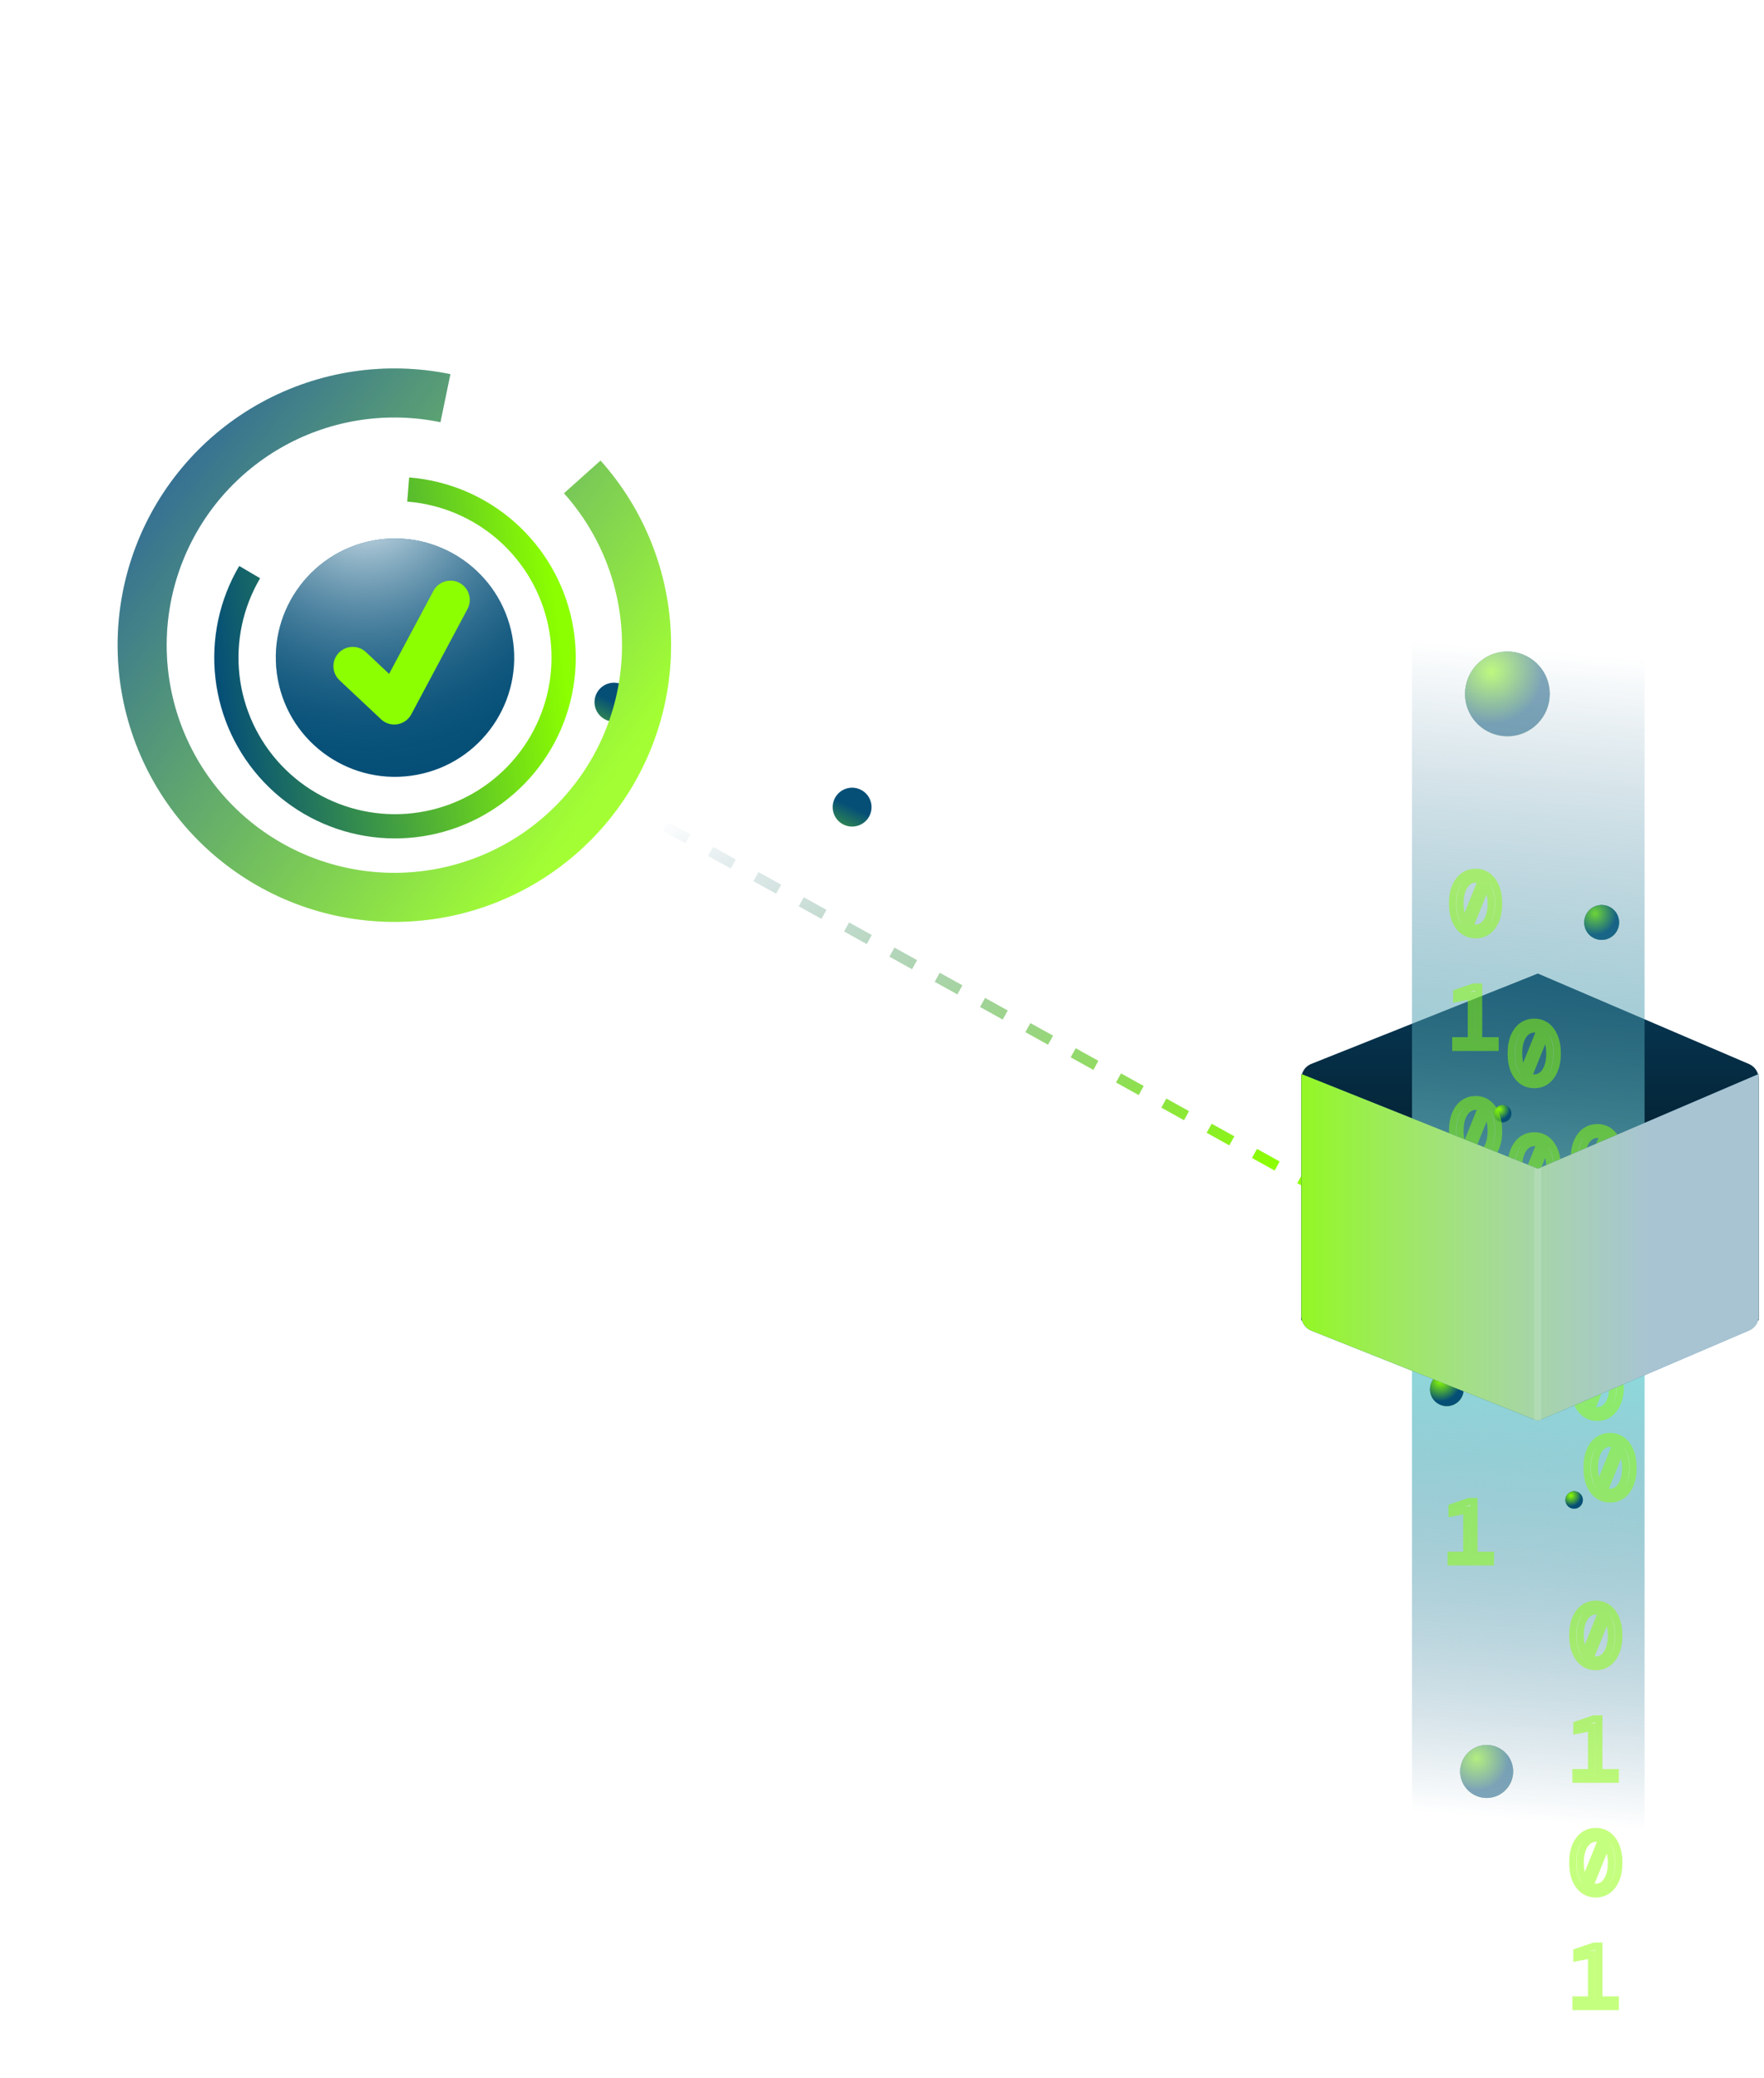 <svg width="326" height="384" viewBox="0 0 326 384" fill="none" xmlns="http://www.w3.org/2000/svg">
<path d="M252.777 224.787L72.999 124.969" stroke="url(#paint0_linear_2441_5241)" stroke-width="1.917" stroke-dasharray="4.79 4.79"/>
<g filter="url(#filter0_f_2441_5241)">
<circle r="3.594" transform="matrix(-0.902 -0.431 -0.431 0.902 157.477 149.164)" fill="url(#paint1_linear_2441_5241)"/>
</g>
<g filter="url(#filter1_f_2441_5241)">
<circle r="3.594" transform="matrix(-0.902 -0.431 -0.431 0.902 113.465 129.76)" fill="url(#paint2_linear_2441_5241)"/>
</g>
<g filter="url(#filter2_f_2441_5241)">
<path d="M75.612 88.236C82.843 88.803 89.694 91.709 95.128 96.514C100.562 101.32 104.285 107.763 105.733 114.871C107.181 121.979 106.276 129.365 103.155 135.913C100.034 142.461 94.866 147.816 88.433 151.167C81.999 154.518 74.65 155.685 67.495 154.489C60.34 153.294 53.769 149.803 48.774 144.542C43.779 139.282 40.632 132.539 39.809 125.332C38.985 118.125 40.53 110.845 44.21 104.594L48.07 106.866C44.884 112.279 43.546 118.582 44.259 124.823C44.972 131.064 47.697 136.903 52.022 141.458C56.347 146.013 62.037 149.037 68.233 150.072C74.428 151.107 80.793 150.097 86.363 147.195C91.934 144.293 96.409 139.656 99.112 133.986C101.814 128.316 102.598 121.92 101.344 115.765C100.09 109.61 96.867 104.031 92.161 99.87C87.456 95.709 81.523 93.193 75.261 92.701L75.612 88.236Z" fill="url(#paint3_linear_2441_5241)"/>
</g>
<g filter="url(#filter3_f_2441_5241)">
<path d="M110.979 85.117C119.089 94.175 123.707 105.826 124.004 117.981C124.301 130.136 120.259 141.998 112.601 151.442C104.943 160.885 94.171 167.291 82.217 169.511C70.263 171.731 57.909 169.62 47.372 163.555C36.834 157.491 28.801 147.871 24.715 136.42C20.628 124.969 20.755 112.437 25.072 101.071C29.39 89.705 37.615 80.249 48.274 74.399C58.932 68.549 71.326 66.688 83.233 69.15L81.398 78.021C71.601 75.996 61.403 77.528 52.633 82.341C43.862 87.155 37.094 94.936 33.541 104.288C29.989 113.64 29.884 123.952 33.247 133.375C36.61 142.797 43.219 150.713 51.89 155.703C60.561 160.693 70.727 162.431 80.563 160.604C90.399 158.778 99.263 153.506 105.564 145.736C111.865 137.965 115.192 128.204 114.948 118.202C114.703 108.201 110.903 98.614 104.23 91.16L110.979 85.117Z" fill="url(#paint4_linear_2441_5241)"/>
<path d="M110.979 85.117C119.089 94.175 123.707 105.826 124.004 117.981C124.301 130.136 120.259 141.998 112.601 151.442C104.943 160.885 94.171 167.291 82.217 169.511C70.263 171.731 57.909 169.62 47.372 163.555C36.834 157.491 28.801 147.871 24.715 136.42C20.628 124.969 20.755 112.437 25.072 101.071C29.39 89.705 37.615 80.249 48.274 74.399C58.932 68.549 71.326 66.688 83.233 69.15L81.398 78.021C71.601 75.996 61.403 77.528 52.633 82.341C43.862 87.155 37.094 94.936 33.541 104.288C29.989 113.64 29.884 123.952 33.247 133.375C36.61 142.797 43.219 150.713 51.89 155.703C60.561 160.693 70.727 162.431 80.563 160.604C90.399 158.778 99.263 153.506 105.564 145.736C111.865 137.965 115.192 128.204 114.948 118.202C114.703 108.201 110.903 98.614 104.23 91.16L110.979 85.117Z" fill="white" fill-opacity="0.2"/>
</g>
<circle cx="72.999" cy="121.54" r="22.024" transform="rotate(-10.514 72.999 121.54)" fill="#054F77"/>
<circle cx="72.999" cy="121.54" r="22.024" transform="rotate(-10.514 72.999 121.54)" fill="url(#paint5_radial_2441_5241)"/>
<g filter="url(#filter4_f_2441_5241)">
<path d="M65.188 123.114L72.864 130.328L83.249 110.872" stroke="#8CFF00" stroke-width="7.135" stroke-linecap="round" stroke-linejoin="round"/>
</g>
<circle cx="295.999" cy="170.477" r="3.224" transform="rotate(-22.755 295.999 170.477)" fill="url(#paint6_linear_2441_5241)"/>
<circle cx="295.999" cy="170.477" r="3.224" transform="rotate(-22.755 295.999 170.477)" fill="url(#paint7_radial_2441_5241)"/>
<g opacity="0.5">
<circle cx="278.577" cy="128.236" r="7.829" transform="rotate(-22.755 278.577 128.236)" fill="url(#paint8_linear_2441_5241)"/>
<circle cx="278.577" cy="128.236" r="7.829" transform="rotate(-22.755 278.577 128.236)" fill="url(#paint9_radial_2441_5241)"/>
</g>
<g opacity="0.5">
<circle cx="274.747" cy="327.382" r="4.898" transform="rotate(-22.755 274.747 327.382)" fill="url(#paint10_linear_2441_5241)"/>
<circle cx="274.747" cy="327.382" r="4.898" transform="rotate(-22.755 274.747 327.382)" fill="url(#paint11_radial_2441_5241)"/>
</g>
<path d="M325.01 244.033L325.01 199.326C325.01 198.16 324.311 197.111 323.244 196.645L284.208 179.916L284.208 226.547L325.01 244.033ZM284.208 226.547L240.492 244.033L240.492 199.326C240.492 198.755 240.659 198.197 240.973 197.72C241.287 197.244 241.734 196.87 242.258 196.645L284.208 179.916L284.208 226.547Z" fill="url(#paint12_linear_2441_5241)"/>
<rect x="260.948" y="95.866" width="42.981" height="263.762" fill="url(#paint13_linear_2441_5241)"/>
<circle cx="277.715" cy="205.81" r="1.613" transform="rotate(-22.755 277.715 205.81)" fill="url(#paint14_linear_2441_5241)"/>
<circle cx="277.715" cy="205.81" r="1.613" transform="rotate(-22.755 277.715 205.81)" fill="url(#paint15_radial_2441_5241)"/>
<circle cx="290.911" cy="277.21" r="1.613" transform="rotate(-22.755 290.911 277.21)" fill="url(#paint16_linear_2441_5241)"/>
<circle cx="290.911" cy="277.21" r="1.613" transform="rotate(-22.755 290.911 277.21)" fill="url(#paint17_radial_2441_5241)"/>
<circle cx="267.387" cy="256.754" r="3.111" transform="rotate(-22.755 267.387 256.754)" fill="url(#paint18_linear_2441_5241)"/>
<circle cx="267.387" cy="256.754" r="3.111" transform="rotate(-22.755 267.387 256.754)" fill="url(#paint19_radial_2441_5241)"/>
<g opacity="0.5" filter="url(#filter5_f_2441_5241)">
<path d="M283.538 200.448C282.699 200.448 281.956 200.214 281.308 199.747C280.67 199.279 280.171 198.615 279.81 197.755C279.46 196.895 279.284 195.87 279.284 194.68C279.284 193.49 279.46 192.465 279.81 191.605C280.171 190.745 280.67 190.081 281.308 189.614C281.956 189.146 282.699 188.913 283.538 188.913C284.388 188.913 285.131 189.146 285.769 189.614C286.406 190.081 286.9 190.745 287.25 191.605C287.612 192.465 287.792 193.49 287.792 194.68C287.792 195.87 287.612 196.895 287.25 197.755C286.9 198.615 286.406 199.279 285.769 199.747C285.131 200.214 284.388 200.448 283.538 200.448ZM280.654 194.68C280.654 195.402 280.729 196.056 280.878 196.64C281.037 197.213 281.255 197.697 281.531 198.09L284.622 190.426C284.292 190.246 283.931 190.155 283.538 190.155C282.975 190.155 282.476 190.341 282.041 190.713C281.605 191.074 281.265 191.594 281.021 192.274C280.777 192.943 280.654 193.745 280.654 194.68ZM283.538 199.221C284.101 199.221 284.6 199.04 285.036 198.679C285.471 198.307 285.811 197.782 286.056 197.102C286.3 196.422 286.422 195.615 286.422 194.68C286.422 193.958 286.342 193.31 286.183 192.736C286.034 192.152 285.822 191.663 285.546 191.27L282.439 198.95C282.779 199.13 283.145 199.221 283.538 199.221ZM283.538 221.448C282.699 221.448 281.956 221.214 281.308 220.747C280.67 220.279 280.171 219.615 279.81 218.755C279.46 217.895 279.284 216.87 279.284 215.68C279.284 214.49 279.46 213.465 279.81 212.605C280.171 211.745 280.67 211.081 281.308 210.614C281.956 210.146 282.699 209.913 283.538 209.913C284.388 209.913 285.131 210.146 285.769 210.614C286.406 211.081 286.9 211.745 287.25 212.605C287.612 213.465 287.792 214.49 287.792 215.68C287.792 216.87 287.612 217.895 287.25 218.755C286.9 219.615 286.406 220.279 285.769 220.747C285.131 221.214 284.388 221.448 283.538 221.448ZM280.654 215.68C280.654 216.402 280.729 217.056 280.878 217.64C281.037 218.213 281.255 218.697 281.531 219.09L284.622 211.426C284.292 211.246 283.931 211.155 283.538 211.155C282.975 211.155 282.476 211.341 282.041 211.713C281.605 212.074 281.265 212.594 281.021 213.274C280.777 213.943 280.654 214.745 280.654 215.68ZM283.538 220.221C284.101 220.221 284.6 220.04 285.036 219.679C285.471 219.307 285.811 218.782 286.056 218.102C286.3 217.422 286.422 216.615 286.422 215.68C286.422 214.958 286.342 214.31 286.183 213.736C286.034 213.152 285.822 212.663 285.546 212.27L282.439 219.95C282.779 220.13 283.145 220.221 283.538 220.221ZM279.874 242.256V241.045H282.758V232.681L280.033 233.207V232.187L283.204 231.104H284.096V241.045H287.139V242.256H279.874Z" fill="white"/>
<path d="M281.308 199.747L280.915 200.282L280.919 200.285L281.308 199.747ZM279.81 197.755L279.195 198.005L279.198 198.012L279.81 197.755ZM279.81 191.605L279.198 191.348L279.195 191.355L279.81 191.605ZM281.308 189.614L280.919 189.075L280.915 189.078L281.308 189.614ZM285.769 189.614L286.161 189.078L285.769 189.614ZM287.25 191.605L286.636 191.856L286.638 191.862L287.25 191.605ZM287.25 197.755L286.638 197.498L286.636 197.504L287.25 197.755ZM285.769 199.747L286.161 200.282L285.769 199.747ZM280.878 196.64L280.234 196.803L280.236 196.81L280.238 196.817L280.878 196.64ZM281.531 198.09L280.988 198.471L281.69 199.47L282.146 198.338L281.531 198.09ZM284.622 190.426L285.237 190.674L285.458 190.128L284.941 189.844L284.622 190.426ZM282.041 190.713L282.464 191.224L282.472 191.218L282.041 190.713ZM281.021 192.274L281.645 192.502L281.646 192.499L281.021 192.274ZM285.036 198.679L285.46 199.19L285.467 199.184L285.036 198.679ZM286.183 192.736L285.54 192.9L285.541 192.907L285.543 192.914L286.183 192.736ZM285.546 191.27L286.089 190.889L285.388 189.891L284.93 191.022L285.546 191.27ZM282.439 198.95L281.824 198.701L281.599 199.255L282.127 199.536L282.439 198.95ZM283.538 199.784C282.831 199.784 282.225 199.59 281.696 199.208L280.919 200.285C281.686 200.838 282.567 201.111 283.538 201.111V199.784ZM281.7 199.211C281.176 198.827 280.745 198.268 280.422 197.498L279.198 198.012C279.597 198.963 280.164 199.731 280.915 200.282L281.7 199.211ZM280.425 197.504C280.114 196.743 279.948 195.807 279.948 194.68H278.62C278.62 195.932 278.805 197.047 279.195 198.005L280.425 197.504ZM279.948 194.68C279.948 193.553 280.114 192.617 280.425 191.856L279.195 191.355C278.805 192.313 278.62 193.428 278.62 194.68H279.948ZM280.422 191.862C280.745 191.092 281.176 190.533 281.7 190.149L280.915 189.078C280.164 189.629 279.597 190.397 279.198 191.348L280.422 191.862ZM281.696 190.152C282.225 189.77 282.831 189.576 283.538 189.576V188.249C282.567 188.249 281.686 188.522 280.919 189.075L281.696 190.152ZM283.538 189.576C284.258 189.576 284.862 189.771 285.376 190.149L286.161 189.078C285.401 188.521 284.518 188.249 283.538 188.249V189.576ZM285.376 190.149C285.898 190.532 286.323 191.089 286.636 191.856L287.865 191.355C287.477 190.401 286.914 189.63 286.161 189.078L285.376 190.149ZM286.638 191.862C286.957 192.622 287.128 193.555 287.128 194.68H288.456C288.456 193.425 288.266 192.309 287.863 191.348L286.638 191.862ZM287.128 194.68C287.128 195.805 286.957 196.738 286.638 197.498L287.863 198.012C288.266 197.051 288.456 195.935 288.456 194.68H287.128ZM286.636 197.504C286.323 198.271 285.898 198.828 285.376 199.211L286.161 200.282C286.914 199.73 287.477 198.959 287.865 198.005L286.636 197.504ZM285.376 199.211C284.862 199.589 284.258 199.784 283.538 199.784V201.111C284.518 201.111 285.401 200.839 286.161 200.282L285.376 199.211ZM279.991 194.68C279.991 195.447 280.07 196.156 280.234 196.803L281.521 196.476C281.388 195.955 281.318 195.358 281.318 194.68H279.991ZM280.238 196.817C280.413 197.447 280.659 198.003 280.988 198.471L282.074 197.708C281.85 197.39 281.661 196.979 281.517 196.462L280.238 196.817ZM282.146 198.338L285.237 190.674L284.006 190.178L280.915 197.841L282.146 198.338ZM284.941 189.844C284.509 189.607 284.037 189.491 283.538 189.491V190.819C283.825 190.819 284.076 190.884 284.302 191.008L284.941 189.844ZM283.538 189.491C282.814 189.491 282.163 189.736 281.61 190.208L282.472 191.218C282.789 190.947 283.136 190.819 283.538 190.819V189.491ZM281.617 190.202C281.068 190.657 280.67 191.289 280.396 192.05L281.646 192.499C281.861 191.9 282.142 191.491 282.464 191.224L281.617 190.202ZM280.397 192.047C280.12 192.807 279.991 193.691 279.991 194.68H281.318C281.318 193.8 281.434 193.079 281.645 192.502L280.397 192.047ZM283.538 199.885C284.257 199.885 284.906 199.649 285.46 199.19L284.612 198.168C284.295 198.431 283.946 198.557 283.538 198.557V199.885ZM285.467 199.184C286.01 198.72 286.407 198.087 286.68 197.326L285.431 196.877C285.216 197.476 284.932 197.895 284.605 198.174L285.467 199.184ZM286.68 197.326C286.957 196.557 287.086 195.67 287.086 194.68H285.758C285.758 195.56 285.643 196.287 285.431 196.877L286.68 197.326ZM287.086 194.68C287.086 193.91 287.001 193.201 286.823 192.559L285.543 192.914C285.684 193.419 285.758 194.006 285.758 194.68H287.086ZM286.826 192.573C286.663 191.929 286.422 191.362 286.089 190.889L285.003 191.652C285.222 191.965 285.406 192.375 285.54 192.9L286.826 192.573ZM284.93 191.022L281.824 198.701L283.054 199.199L286.161 191.519L284.93 191.022ZM282.127 199.536C282.565 199.769 283.039 199.885 283.538 199.885V198.557C283.251 198.557 282.992 198.492 282.75 198.364L282.127 199.536ZM281.308 220.747L280.915 221.282L280.919 221.285L281.308 220.747ZM279.81 218.755L279.195 219.005L279.198 219.012L279.81 218.755ZM279.81 212.605L279.198 212.348L279.195 212.355L279.81 212.605ZM281.308 210.614L280.919 210.075L280.915 210.078L281.308 210.614ZM285.769 210.614L286.161 210.078L285.769 210.614ZM287.25 212.605L286.636 212.856L286.638 212.862L287.25 212.605ZM287.25 218.755L286.638 218.498L286.636 218.504L287.25 218.755ZM285.769 220.747L286.161 221.282L285.769 220.747ZM280.878 217.64L280.234 217.803L280.236 217.81L280.238 217.817L280.878 217.64ZM281.531 219.09L280.988 219.471L281.69 220.47L282.146 219.338L281.531 219.09ZM284.622 211.426L285.237 211.674L285.458 211.128L284.941 210.844L284.622 211.426ZM282.041 211.713L282.464 212.224L282.472 212.218L282.041 211.713ZM281.021 213.274L281.645 213.502L281.646 213.499L281.021 213.274ZM285.036 219.679L285.46 220.19L285.467 220.184L285.036 219.679ZM286.183 213.736L285.54 213.9L285.541 213.907L285.543 213.914L286.183 213.736ZM285.546 212.27L286.089 211.889L285.388 210.891L284.93 212.022L285.546 212.27ZM282.439 219.95L281.824 219.701L281.599 220.255L282.127 220.536L282.439 219.95ZM283.538 220.784C282.831 220.784 282.225 220.59 281.696 220.208L280.919 221.285C281.686 221.838 282.567 222.111 283.538 222.111V220.784ZM281.7 220.211C281.176 219.827 280.745 219.268 280.422 218.498L279.198 219.012C279.597 219.963 280.164 220.731 280.915 221.282L281.7 220.211ZM280.425 218.504C280.114 217.743 279.948 216.807 279.948 215.68H278.62C278.62 216.932 278.805 218.047 279.195 219.005L280.425 218.504ZM279.948 215.68C279.948 214.553 280.114 213.617 280.425 212.856L279.195 212.355C278.805 213.313 278.62 214.428 278.62 215.68H279.948ZM280.422 212.862C280.745 212.092 281.176 211.533 281.7 211.149L280.915 210.078C280.164 210.629 279.597 211.397 279.198 212.348L280.422 212.862ZM281.696 211.152C282.225 210.77 282.831 210.576 283.538 210.576V209.249C282.567 209.249 281.686 209.522 280.919 210.075L281.696 211.152ZM283.538 210.576C284.258 210.576 284.862 210.771 285.376 211.149L286.161 210.078C285.401 209.521 284.518 209.249 283.538 209.249V210.576ZM285.376 211.149C285.898 211.532 286.323 212.089 286.636 212.856L287.865 212.355C287.477 211.401 286.914 210.63 286.161 210.078L285.376 211.149ZM286.638 212.862C286.957 213.622 287.128 214.555 287.128 215.68H288.456C288.456 214.425 288.266 213.309 287.863 212.348L286.638 212.862ZM287.128 215.68C287.128 216.805 286.957 217.738 286.638 218.498L287.863 219.012C288.266 218.051 288.456 216.935 288.456 215.68H287.128ZM286.636 218.504C286.323 219.271 285.898 219.828 285.376 220.211L286.161 221.282C286.914 220.73 287.477 219.959 287.865 219.005L286.636 218.504ZM285.376 220.211C284.862 220.589 284.258 220.784 283.538 220.784V222.111C284.518 222.111 285.401 221.839 286.161 221.282L285.376 220.211ZM279.991 215.68C279.991 216.447 280.07 217.156 280.234 217.803L281.521 217.476C281.388 216.955 281.318 216.358 281.318 215.68H279.991ZM280.238 217.817C280.413 218.447 280.659 219.003 280.988 219.471L282.074 218.708C281.85 218.39 281.661 217.979 281.517 217.462L280.238 217.817ZM282.146 219.338L285.237 211.674L284.006 211.178L280.915 218.841L282.146 219.338ZM284.941 210.844C284.509 210.607 284.037 210.491 283.538 210.491V211.819C283.825 211.819 284.076 211.884 284.302 212.008L284.941 210.844ZM283.538 210.491C282.814 210.491 282.163 210.736 281.61 211.208L282.472 212.218C282.789 211.947 283.136 211.819 283.538 211.819V210.491ZM281.617 211.202C281.068 211.657 280.67 212.289 280.396 213.05L281.646 213.499C281.861 212.9 282.142 212.491 282.464 212.224L281.617 211.202ZM280.397 213.047C280.12 213.807 279.991 214.691 279.991 215.68H281.318C281.318 214.8 281.434 214.079 281.645 213.502L280.397 213.047ZM283.538 220.885C284.257 220.885 284.906 220.649 285.46 220.19L284.612 219.168C284.295 219.431 283.946 219.557 283.538 219.557V220.885ZM285.467 220.184C286.01 219.72 286.407 219.087 286.68 218.326L285.431 217.877C285.216 218.476 284.932 218.895 284.605 219.174L285.467 220.184ZM286.68 218.326C286.957 217.557 287.086 216.67 287.086 215.68H285.758C285.758 216.56 285.643 217.287 285.431 217.877L286.68 218.326ZM287.086 215.68C287.086 214.91 287.001 214.201 286.823 213.559L285.543 213.914C285.684 214.419 285.758 215.006 285.758 215.68H287.086ZM286.826 213.573C286.663 212.929 286.422 212.362 286.089 211.889L285.003 212.652C285.222 212.965 285.406 213.375 285.54 213.9L286.826 213.573ZM284.93 212.022L281.824 219.701L283.054 220.199L286.161 212.519L284.93 212.022ZM282.127 220.536C282.565 220.769 283.039 220.885 283.538 220.885V219.557C283.251 219.557 282.992 219.492 282.75 219.364L282.127 220.536ZM279.874 242.256H279.21V242.92H279.874V242.256ZM279.874 241.045V240.382H279.21V241.045H279.874ZM282.758 241.045V241.709H283.421V241.045H282.758ZM282.758 232.681H283.421V231.877L282.632 232.029L282.758 232.681ZM280.033 233.207H279.369V234.011L280.159 233.859L280.033 233.207ZM280.033 232.187L279.818 231.559L279.369 231.712V232.187H280.033ZM283.204 231.104V230.44H283.093L282.989 230.476L283.204 231.104ZM284.096 231.104H284.76V230.44H284.096V231.104ZM284.096 241.045H283.432V241.709H284.096V241.045ZM287.139 241.045H287.803V240.382H287.139V241.045ZM287.139 242.256V242.92H287.803V242.256H287.139ZM280.538 242.256V241.045H279.21V242.256H280.538ZM279.874 241.709H282.758V240.382H279.874V241.709ZM283.421 241.045V232.681H282.094V241.045H283.421ZM282.632 232.029L279.907 232.555L280.159 233.859L282.883 233.333L282.632 232.029ZM280.697 233.207V232.187H279.369V233.207H280.697ZM280.248 232.815L283.418 231.732L282.989 230.476L279.818 231.559L280.248 232.815ZM283.204 231.768H284.096V230.44H283.204V231.768ZM283.432 231.104V241.045H284.76V231.104H283.432ZM284.096 241.709H287.139V240.382H284.096V241.709ZM286.475 241.045V242.256H287.803V241.045H286.475ZM287.139 241.592H279.874V242.92H287.139V241.592Z" fill="#8CFF00"/>
</g>
<g opacity="0.5" filter="url(#filter6_f_2441_5241)">
<path d="M272.701 172.749C271.862 172.749 271.119 172.516 270.471 172.048C269.833 171.581 269.334 170.917 268.973 170.057C268.622 169.196 268.447 168.171 268.447 166.982C268.447 165.792 268.622 164.767 268.973 163.907C269.334 163.046 269.833 162.383 270.471 161.915C271.119 161.448 271.862 161.214 272.701 161.214C273.551 161.214 274.294 161.448 274.932 161.915C275.569 162.383 276.063 163.046 276.413 163.907C276.775 164.767 276.955 165.792 276.955 166.982C276.955 168.171 276.775 169.196 276.413 170.057C276.063 170.917 275.569 171.581 274.932 172.048C274.294 172.516 273.551 172.749 272.701 172.749ZM269.817 166.982C269.817 167.704 269.892 168.357 270.04 168.941C270.2 169.515 270.418 169.998 270.694 170.391L273.785 162.728C273.455 162.547 273.094 162.457 272.701 162.457C272.138 162.457 271.639 162.643 271.204 163.015C270.768 163.376 270.428 163.896 270.184 164.576C269.94 165.245 269.817 166.047 269.817 166.982ZM272.701 171.523C273.264 171.523 273.763 171.342 274.199 170.981C274.634 170.609 274.974 170.083 275.218 169.403C275.463 168.724 275.585 167.916 275.585 166.982C275.585 166.26 275.505 165.612 275.346 165.038C275.197 164.454 274.985 163.965 274.709 163.572L271.602 171.252C271.942 171.432 272.308 171.523 272.701 171.523ZM269.037 193.558V192.347H271.92V183.983L269.196 184.509V183.489L272.367 182.405H273.259V192.347H276.302V193.558H269.037ZM272.701 214.749C271.862 214.749 271.119 214.516 270.471 214.048C269.833 213.581 269.334 212.917 268.973 212.057C268.622 211.196 268.447 210.171 268.447 208.982C268.447 207.792 268.622 206.767 268.973 205.907C269.334 205.046 269.833 204.383 270.471 203.915C271.119 203.448 271.862 203.214 272.701 203.214C273.551 203.214 274.294 203.448 274.932 203.915C275.569 204.383 276.063 205.046 276.413 205.907C276.775 206.767 276.955 207.792 276.955 208.982C276.955 210.171 276.775 211.196 276.413 212.057C276.063 212.917 275.569 213.581 274.932 214.048C274.294 214.516 273.551 214.749 272.701 214.749ZM269.817 208.982C269.817 209.704 269.892 210.357 270.04 210.941C270.2 211.515 270.418 211.998 270.694 212.391L273.785 204.728C273.455 204.547 273.094 204.457 272.701 204.457C272.138 204.457 271.639 204.643 271.204 205.015C270.768 205.376 270.428 205.896 270.184 206.576C269.94 207.245 269.817 208.047 269.817 208.982ZM272.701 213.523C273.264 213.523 273.763 213.342 274.199 212.981C274.634 212.609 274.974 212.083 275.218 211.403C275.463 210.724 275.585 209.916 275.585 208.982C275.585 208.26 275.505 207.612 275.346 207.038C275.197 206.454 274.985 205.965 274.709 205.572L271.602 213.252C271.942 213.432 272.308 213.523 272.701 213.523ZM269.037 235.558V234.347H271.92L271.92 225.983L269.196 226.509V225.489L272.367 224.405H273.259L273.259 234.347H276.302V235.558H269.037Z" fill="white"/>
<path d="M270.471 172.048L270.078 172.584L270.082 172.587L270.471 172.048ZM268.973 170.057L268.358 170.307L268.361 170.314L268.973 170.057ZM268.973 163.907L268.361 163.65L268.358 163.656L268.973 163.907ZM270.471 161.915L270.082 161.377L270.078 161.38L270.471 161.915ZM274.932 161.915L275.324 161.38L274.932 161.915ZM276.413 163.907L275.799 164.157L275.801 164.164L276.413 163.907ZM276.413 170.057L275.801 169.8L275.799 169.806L276.413 170.057ZM274.932 172.048L275.324 172.584L274.932 172.048ZM270.04 168.941L269.397 169.105L269.399 169.112L269.401 169.119L270.04 168.941ZM270.694 170.391L270.151 170.773L270.853 171.772L271.309 170.64L270.694 170.391ZM273.785 162.728L274.4 162.976L274.621 162.429L274.104 162.146L273.785 162.728ZM271.204 163.015L271.627 163.526L271.635 163.52L271.204 163.015ZM270.184 164.576L270.807 164.804L270.809 164.801L270.184 164.576ZM274.199 170.981L274.623 171.492L274.63 171.486L274.199 170.981ZM275.346 165.038L274.703 165.202L274.704 165.209L274.706 165.216L275.346 165.038ZM274.709 163.572L275.252 163.191L274.551 162.193L274.093 163.323L274.709 163.572ZM271.602 171.252L270.986 171.003L270.762 171.557L271.29 171.838L271.602 171.252ZM272.701 172.085C271.994 172.085 271.388 171.891 270.859 171.51L270.082 172.587C270.849 173.14 271.73 173.413 272.701 173.413V172.085ZM270.863 171.513C270.339 171.129 269.908 170.569 269.585 169.8L268.361 170.314C268.76 171.265 269.327 172.033 270.078 172.584L270.863 171.513ZM269.588 169.806C269.277 169.044 269.111 168.109 269.111 166.982H267.783C267.783 168.234 267.968 169.348 268.358 170.307L269.588 169.806ZM269.111 166.982C269.111 165.855 269.277 164.919 269.588 164.157L268.358 163.656C267.968 164.615 267.783 165.729 267.783 166.982H269.111ZM269.585 164.164C269.908 163.394 270.339 162.835 270.863 162.451L270.078 161.38C269.327 161.93 268.76 162.699 268.361 163.65L269.585 164.164ZM270.859 162.454C271.388 162.072 271.994 161.878 272.701 161.878V160.55C271.73 160.55 270.849 160.824 270.082 161.377L270.859 162.454ZM272.701 161.878C273.421 161.878 274.024 162.073 274.539 162.451L275.324 161.38C274.564 160.823 273.681 160.55 272.701 160.55V161.878ZM274.539 162.451C275.061 162.833 275.486 163.39 275.799 164.157L277.028 163.656C276.64 162.703 276.077 161.932 275.324 161.38L274.539 162.451ZM275.801 164.164C276.12 164.924 276.291 165.857 276.291 166.982H277.619C277.619 165.727 277.429 164.611 277.026 163.65L275.801 164.164ZM276.291 166.982C276.291 168.106 276.12 169.04 275.801 169.8L277.026 170.314C277.429 169.353 277.619 168.236 277.619 166.982H276.291ZM275.799 169.806C275.486 170.573 275.061 171.13 274.539 171.513L275.324 172.584C276.077 172.032 276.64 171.261 277.028 170.307L275.799 169.806ZM274.539 171.513C274.024 171.89 273.421 172.085 272.701 172.085V173.413C273.681 173.413 274.564 173.141 275.324 172.584L274.539 171.513ZM269.154 166.982C269.154 167.749 269.232 168.458 269.397 169.105L270.684 168.778C270.551 168.256 270.481 167.659 270.481 166.982H269.154ZM269.401 169.119C269.576 169.749 269.822 170.305 270.151 170.773L271.237 170.01C271.013 169.691 270.824 169.281 270.68 168.764L269.401 169.119ZM271.309 170.64L274.4 162.976L273.169 162.48L270.078 170.143L271.309 170.64ZM274.104 162.146C273.672 161.909 273.2 161.793 272.701 161.793V163.121C272.988 163.121 273.239 163.186 273.465 163.31L274.104 162.146ZM272.701 161.793C271.977 161.793 271.326 162.037 270.773 162.51L271.635 163.52C271.952 163.248 272.299 163.121 272.701 163.121V161.793ZM270.78 162.504C270.231 162.959 269.833 163.59 269.559 164.351L270.809 164.801C271.024 164.202 271.305 163.793 271.627 163.526L270.78 162.504ZM269.56 164.348C269.282 165.109 269.154 165.992 269.154 166.982H270.481C270.481 166.102 270.597 165.381 270.807 164.804L269.56 164.348ZM272.701 172.186C273.42 172.186 274.069 171.951 274.623 171.492L273.775 170.47C273.458 170.733 273.109 170.859 272.701 170.859V172.186ZM274.63 171.486C275.173 171.022 275.57 170.389 275.843 169.628L274.594 169.179C274.378 169.778 274.095 170.196 273.768 170.476L274.63 171.486ZM275.843 169.628C276.12 168.859 276.249 167.972 276.249 166.982H274.921C274.921 167.861 274.806 168.589 274.594 169.179L275.843 169.628ZM276.249 166.982C276.249 166.212 276.164 165.503 275.986 164.86L274.706 165.216C274.847 165.721 274.921 166.307 274.921 166.982H276.249ZM275.989 164.874C275.826 164.231 275.584 163.664 275.252 163.191L274.165 163.954C274.385 164.267 274.569 164.677 274.703 165.202L275.989 164.874ZM274.093 163.323L270.986 171.003L272.217 171.501L275.324 163.821L274.093 163.323ZM271.29 171.838C271.728 172.071 272.202 172.186 272.701 172.186V170.859C272.414 170.859 272.155 170.794 271.913 170.665L271.29 171.838ZM269.037 193.558H268.373V194.222H269.037V193.558ZM269.037 192.347V191.683H268.373V192.347H269.037ZM271.92 192.347V193.011H272.584V192.347H271.92ZM271.92 183.983H272.584V183.179L271.795 183.331L271.92 183.983ZM269.196 184.509H268.532V185.313L269.322 185.16L269.196 184.509ZM269.196 183.489L268.981 182.861L268.532 183.014V183.489H269.196ZM272.367 182.405V181.742H272.256L272.152 181.777L272.367 182.405ZM273.259 182.405H273.923V181.742H273.259V182.405ZM273.259 192.347H272.595V193.011H273.259V192.347ZM276.302 192.347H276.966V191.683H276.302V192.347ZM276.302 193.558V194.222H276.966V193.558H276.302ZM269.701 193.558V192.347H268.373V193.558H269.701ZM269.037 193.011H271.92V191.683H269.037V193.011ZM272.584 192.347V183.983H271.257V192.347H272.584ZM271.795 183.331L269.07 183.857L269.322 185.16L272.046 184.635L271.795 183.331ZM269.86 184.509V183.489H268.532V184.509H269.86ZM269.411 184.117L272.581 183.034L272.152 181.777L268.981 182.861L269.411 184.117ZM272.367 183.069H273.259V181.742H272.367V183.069ZM272.595 182.405V192.347H273.923V182.405H272.595ZM273.259 193.011H276.302V191.683H273.259V193.011ZM275.638 192.347V193.558H276.966V192.347H275.638ZM276.302 192.894H269.037V194.222H276.302V192.894ZM270.471 214.048L270.078 214.584L270.082 214.587L270.471 214.048ZM268.973 212.057L268.358 212.307L268.361 212.314L268.973 212.057ZM268.973 205.907L268.361 205.65L268.358 205.656L268.973 205.907ZM270.471 203.915L270.082 203.377L270.078 203.38L270.471 203.915ZM274.932 203.915L275.324 203.38L274.932 203.915ZM276.413 205.907L275.799 206.157L275.801 206.164L276.413 205.907ZM276.413 212.057L275.801 211.8L275.799 211.806L276.413 212.057ZM274.932 214.048L275.324 214.584L274.932 214.048ZM270.04 210.941L269.397 211.105L269.399 211.112L269.401 211.119L270.04 210.941ZM270.694 212.391L270.151 212.773L270.853 213.772L271.309 212.64L270.694 212.391ZM273.785 204.728L274.4 204.976L274.621 204.429L274.104 204.146L273.785 204.728ZM271.204 205.015L271.627 205.526L271.635 205.52L271.204 205.015ZM270.184 206.576L270.807 206.804L270.809 206.801L270.184 206.576ZM274.199 212.981L274.623 213.492L274.63 213.486L274.199 212.981ZM275.346 207.038L274.703 207.202L274.704 207.209L274.706 207.216L275.346 207.038ZM274.709 205.572L275.252 205.191L274.551 204.193L274.093 205.323L274.709 205.572ZM271.602 213.252L270.986 213.003L270.762 213.557L271.29 213.838L271.602 213.252ZM272.701 214.085C271.994 214.085 271.388 213.891 270.859 213.51L270.082 214.587C270.849 215.14 271.73 215.413 272.701 215.413V214.085ZM270.863 213.513C270.339 213.129 269.908 212.569 269.585 211.8L268.361 212.314C268.76 213.265 269.327 214.033 270.078 214.584L270.863 213.513ZM269.588 211.806C269.277 211.044 269.111 210.109 269.111 208.982H267.783C267.783 210.234 267.968 211.348 268.358 212.307L269.588 211.806ZM269.111 208.982C269.111 207.855 269.277 206.919 269.588 206.157L268.358 205.656C267.968 206.615 267.783 207.729 267.783 208.982H269.111ZM269.585 206.164C269.908 205.394 270.339 204.835 270.863 204.451L270.078 203.38C269.327 203.93 268.76 204.699 268.361 205.65L269.585 206.164ZM270.859 204.454C271.388 204.072 271.994 203.878 272.701 203.878V202.55C271.73 202.55 270.849 202.824 270.082 203.377L270.859 204.454ZM272.701 203.878C273.421 203.878 274.024 204.073 274.539 204.451L275.324 203.38C274.564 202.823 273.681 202.55 272.701 202.55V203.878ZM274.539 204.451C275.061 204.833 275.486 205.39 275.799 206.157L277.028 205.656C276.64 204.703 276.077 203.932 275.324 203.38L274.539 204.451ZM275.801 206.164C276.12 206.924 276.291 207.857 276.291 208.982H277.619C277.619 207.727 277.429 206.611 277.026 205.65L275.801 206.164ZM276.291 208.982C276.291 210.106 276.12 211.04 275.801 211.8L277.026 212.314C277.429 211.353 277.619 210.236 277.619 208.982H276.291ZM275.799 211.806C275.486 212.573 275.061 213.13 274.539 213.513L275.324 214.584C276.077 214.032 276.64 213.261 277.028 212.307L275.799 211.806ZM274.539 213.513C274.024 213.89 273.421 214.085 272.701 214.085V215.413C273.681 215.413 274.564 215.141 275.324 214.584L274.539 213.513ZM269.154 208.982C269.154 209.749 269.232 210.458 269.397 211.105L270.684 210.778C270.551 210.256 270.481 209.659 270.481 208.982H269.154ZM269.401 211.119C269.576 211.749 269.822 212.305 270.151 212.773L271.237 212.01C271.013 211.691 270.824 211.281 270.68 210.764L269.401 211.119ZM271.309 212.64L274.4 204.976L273.169 204.48L270.078 212.143L271.309 212.64ZM274.104 204.146C273.672 203.909 273.2 203.793 272.701 203.793V205.121C272.988 205.121 273.239 205.186 273.465 205.31L274.104 204.146ZM272.701 203.793C271.977 203.793 271.326 204.037 270.773 204.51L271.635 205.52C271.952 205.248 272.299 205.121 272.701 205.121V203.793ZM270.78 204.504C270.231 204.959 269.833 205.59 269.559 206.351L270.809 206.801C271.024 206.202 271.305 205.793 271.627 205.526L270.78 204.504ZM269.56 206.348C269.282 207.109 269.154 207.992 269.154 208.982H270.481C270.481 208.102 270.597 207.381 270.807 206.804L269.56 206.348ZM272.701 214.186C273.42 214.186 274.069 213.951 274.623 213.492L273.775 212.47C273.458 212.733 273.109 212.859 272.701 212.859V214.186ZM274.63 213.486C275.173 213.022 275.57 212.389 275.843 211.628L274.594 211.179C274.378 211.778 274.095 212.196 273.768 212.476L274.63 213.486ZM275.843 211.628C276.12 210.859 276.249 209.972 276.249 208.982H274.921C274.921 209.861 274.806 210.589 274.594 211.179L275.843 211.628ZM276.249 208.982C276.249 208.212 276.164 207.503 275.986 206.86L274.706 207.216C274.847 207.721 274.921 208.307 274.921 208.982H276.249ZM275.989 206.874C275.826 206.231 275.584 205.664 275.252 205.191L274.165 205.954C274.385 206.267 274.569 206.677 274.703 207.202L275.989 206.874ZM274.093 205.323L270.986 213.003L272.217 213.501L275.324 205.821L274.093 205.323ZM271.29 213.838C271.728 214.071 272.202 214.186 272.701 214.186V212.859C272.414 212.859 272.155 212.794 271.913 212.665L271.29 213.838ZM269.037 235.558H268.373V236.222H269.037V235.558ZM269.037 234.347V233.683H268.373V234.347H269.037ZM271.92 234.347V235.011H272.584V234.347H271.92ZM271.92 225.983H272.584V225.179L271.795 225.331L271.92 225.983ZM269.196 226.509H268.532V227.313L269.322 227.16L269.196 226.509ZM269.196 225.489L268.981 224.861L268.532 225.014V225.489H269.196ZM272.367 224.405V223.742H272.256L272.152 223.777L272.367 224.405ZM273.259 224.405H273.923V223.742H273.259V224.405ZM273.259 234.347H272.595V235.011H273.259V234.347ZM276.302 234.347H276.966V233.683H276.302V234.347ZM276.302 235.558V236.222H276.966V235.558H276.302ZM269.701 235.558V234.347H268.373V235.558H269.701ZM269.037 235.011H271.92V233.683H269.037V235.011ZM272.584 234.347V225.983H271.257V234.347H272.584ZM271.795 225.331L269.07 225.857L269.322 227.16L272.046 226.635L271.795 225.331ZM269.86 226.509V225.489H268.532V226.509H269.86ZM269.411 226.117L272.581 225.034L272.152 223.777L268.981 224.861L269.411 226.117ZM272.367 225.069H273.259V223.742H272.367V225.069ZM272.595 224.405V234.347H273.923V224.405H272.595ZM273.259 235.011H276.302V233.683H273.259V235.011ZM275.638 234.347V235.558H276.966V234.347H275.638ZM276.302 234.894H269.037V236.222H276.302V234.894Z" fill="#8CFF00"/>
</g>
<g opacity="0.5" filter="url(#filter7_f_2441_5241)">
<path d="M268.18 288.639V287.428H271.064L271.064 279.064L268.34 279.59V278.57L271.51 277.487H272.402V287.428H275.445V288.639H268.18Z" fill="white"/>
<path d="M268.18 288.639H267.516V289.303H268.18V288.639ZM268.18 287.428V286.764H267.516V287.428H268.18ZM271.064 287.428V288.092H271.728V287.428H271.064ZM271.064 279.064H271.728V278.26L270.938 278.412L271.064 279.064ZM268.34 279.59H267.676V280.394L268.465 280.241L268.34 279.59ZM268.34 278.57L268.125 277.942L267.676 278.095V278.57H268.34ZM271.51 277.487V276.823H271.4L271.295 276.858L271.51 277.487ZM272.402 277.487H273.066V276.823H272.402V277.487ZM272.402 287.428H271.739V288.092H272.402V287.428ZM275.445 287.428H276.109V286.764H275.445V287.428ZM275.445 288.639V289.303H276.109V288.639H275.445ZM268.844 288.639V287.428H267.516V288.639H268.844ZM268.18 288.092H271.064V286.764H268.18V288.092ZM271.728 287.428V279.064H270.4V287.428H271.728ZM270.938 278.412L268.214 278.938L268.465 280.241L271.19 279.716L270.938 278.412ZM269.003 279.59V278.57H267.676V279.59H269.003ZM268.554 279.198L271.725 278.115L271.295 276.858L268.125 277.942L268.554 279.198ZM271.51 278.15H272.402V276.823H271.51V278.15ZM271.739 277.487V287.428H273.066V277.487H271.739ZM272.402 288.092H275.445V286.764H272.402V288.092ZM274.782 287.428V288.639H276.109V287.428H274.782ZM275.445 287.975H268.18V289.303H275.445V287.975Z" fill="#8CFF00"/>
</g>
<g opacity="0.5" filter="url(#filter8_f_2441_5241)">
<path d="M294.917 308.008C294.078 308.008 293.334 307.774 292.686 307.307C292.049 306.84 291.55 306.176 291.189 305.316C290.838 304.455 290.663 303.43 290.663 302.241C290.663 301.051 290.838 300.026 291.189 299.166C291.55 298.305 292.049 297.641 292.686 297.174C293.334 296.707 294.078 296.473 294.917 296.473C295.767 296.473 296.51 296.707 297.148 297.174C297.785 297.641 298.279 298.305 298.629 299.166C298.99 300.026 299.171 301.051 299.171 302.241C299.171 303.43 298.99 304.455 298.629 305.316C298.279 306.176 297.785 306.84 297.148 307.307C296.51 307.774 295.767 308.008 294.917 308.008ZM292.033 302.241C292.033 302.963 292.108 303.616 292.256 304.2C292.416 304.774 292.633 305.257 292.909 305.65L296 297.987C295.671 297.806 295.31 297.716 294.917 297.716C294.354 297.716 293.855 297.902 293.419 298.273C292.984 298.635 292.644 299.155 292.4 299.835C292.155 300.504 292.033 301.306 292.033 302.241ZM294.917 306.781C295.48 306.781 295.979 306.601 296.415 306.24C296.85 305.868 297.19 305.342 297.434 304.662C297.679 303.983 297.801 303.175 297.801 302.241C297.801 301.518 297.721 300.87 297.562 300.297C297.413 299.713 297.201 299.224 296.924 298.831L293.818 306.51C294.158 306.691 294.524 306.781 294.917 306.781ZM291.253 328.817V327.606H294.136V319.242L291.412 319.767V318.748L294.582 317.664H295.475V327.606H298.518V328.817H291.253ZM294.917 350.008C294.078 350.008 293.334 349.774 292.686 349.307C292.049 348.84 291.55 348.176 291.189 347.316C290.838 346.455 290.663 345.43 290.663 344.241C290.663 343.051 290.838 342.026 291.189 341.166C291.55 340.305 292.049 339.641 292.686 339.174C293.334 338.707 294.078 338.473 294.917 338.473C295.767 338.473 296.51 338.707 297.148 339.174C297.785 339.641 298.279 340.305 298.629 341.166C298.99 342.026 299.171 343.051 299.171 344.241C299.171 345.43 298.99 346.455 298.629 347.316C298.279 348.176 297.785 348.84 297.148 349.307C296.51 349.774 295.767 350.008 294.917 350.008ZM292.033 344.241C292.033 344.963 292.108 345.616 292.256 346.2C292.416 346.774 292.633 347.257 292.909 347.65L296 339.987C295.671 339.806 295.31 339.716 294.917 339.716C294.354 339.716 293.855 339.902 293.419 340.273C292.984 340.635 292.644 341.155 292.4 341.835C292.155 342.504 292.033 343.306 292.033 344.241ZM294.917 348.781C295.48 348.781 295.979 348.601 296.415 348.24C296.85 347.868 297.19 347.342 297.434 346.662C297.679 345.983 297.801 345.175 297.801 344.241C297.801 343.518 297.721 342.87 297.562 342.297C297.413 341.713 297.201 341.224 296.924 340.831L293.818 348.51C294.158 348.691 294.524 348.781 294.917 348.781ZM291.253 370.817V369.606H294.136L294.136 361.242L291.412 361.767V360.748L294.582 359.664H295.475L295.475 369.606H298.518V370.817H291.253Z" fill="white"/>
<path d="M292.686 307.307L292.294 307.842L292.298 307.845L292.686 307.307ZM291.189 305.316L290.574 305.566L290.577 305.572L291.189 305.316ZM291.189 299.166L290.577 298.909L290.574 298.915L291.189 299.166ZM292.686 297.174L292.298 296.636L292.294 296.639L292.686 297.174ZM297.148 297.174L297.54 296.639L297.148 297.174ZM298.629 299.166L298.014 299.416L298.017 299.423L298.629 299.166ZM298.629 305.316L298.017 305.059L298.014 305.065L298.629 305.316ZM297.148 307.307L297.54 307.842L297.148 307.307ZM292.256 304.2L291.613 304.364L291.615 304.371L291.617 304.378L292.256 304.2ZM292.909 305.65L292.366 306.032L293.068 307.031L293.525 305.898L292.909 305.65ZM296 297.987L296.616 298.235L296.837 297.688L296.32 297.405L296 297.987ZM293.419 298.273L293.843 298.784L293.85 298.778L293.419 298.273ZM292.4 299.835L293.023 300.062L293.024 300.059L292.4 299.835ZM296.415 306.24L296.838 306.751L296.846 306.744L296.415 306.24ZM297.562 300.297L296.918 300.461L296.92 300.468L296.922 300.474L297.562 300.297ZM296.924 298.831L297.468 298.449L296.766 297.452L296.309 298.582L296.924 298.831ZM293.818 306.51L293.202 306.261L292.978 306.816L293.506 307.097L293.818 306.51ZM294.917 307.344C294.21 307.344 293.604 307.15 293.075 306.769L292.298 307.845C293.065 308.399 293.946 308.672 294.917 308.672V307.344ZM293.079 306.772C292.555 306.388 292.124 305.828 291.801 305.059L290.577 305.572C290.976 306.524 291.543 307.292 292.294 307.842L293.079 306.772ZM291.804 305.065C291.493 304.303 291.327 303.367 291.327 302.241H289.999C289.999 303.493 290.183 304.607 290.574 305.566L291.804 305.065ZM291.327 302.241C291.327 301.114 291.493 300.178 291.804 299.416L290.574 298.915C290.183 299.874 289.999 300.988 289.999 302.241H291.327ZM291.801 299.423C292.124 298.653 292.555 298.094 293.079 297.709L292.294 296.639C291.543 297.189 290.976 297.958 290.577 298.909L291.801 299.423ZM293.075 297.712C293.604 297.331 294.21 297.137 294.917 297.137V295.809C293.946 295.809 293.065 296.083 292.298 296.636L293.075 297.712ZM294.917 297.137C295.637 297.137 296.24 297.332 296.755 297.709L297.54 296.639C296.78 296.081 295.897 295.809 294.917 295.809V297.137ZM296.755 297.709C297.277 298.092 297.702 298.649 298.014 299.416L299.244 298.915C298.855 297.961 298.293 297.191 297.54 296.639L296.755 297.709ZM298.017 299.423C298.336 300.183 298.507 301.116 298.507 302.241H299.835C299.835 300.986 299.645 299.869 299.241 298.909L298.017 299.423ZM298.507 302.241C298.507 303.365 298.336 304.299 298.017 305.059L299.241 305.572C299.645 304.612 299.835 303.495 299.835 302.241H298.507ZM298.014 305.065C297.702 305.832 297.277 306.389 296.755 306.772L297.54 307.842C298.293 307.291 298.855 306.52 299.244 305.566L298.014 305.065ZM296.755 306.772C296.24 307.149 295.637 307.344 294.917 307.344V308.672C295.897 308.672 296.78 308.4 297.54 307.842L296.755 306.772ZM291.369 302.241C291.369 303.008 291.448 303.717 291.613 304.364L292.9 304.036C292.767 303.515 292.697 302.918 292.697 302.241H291.369ZM291.617 304.378C291.792 305.008 292.038 305.564 292.366 306.032L293.453 305.268C293.229 304.95 293.04 304.54 292.896 304.023L291.617 304.378ZM293.525 305.898L296.616 298.235L295.385 297.738L292.294 305.402L293.525 305.898ZM296.32 297.405C295.888 297.168 295.416 297.052 294.917 297.052V298.38C295.204 298.38 295.454 298.444 295.681 298.569L296.32 297.405ZM294.917 297.052C294.193 297.052 293.542 297.296 292.988 297.769L293.85 298.778C294.168 298.507 294.515 298.38 294.917 298.38V297.052ZM292.996 297.762C292.447 298.218 292.048 298.849 291.775 299.61L293.024 300.059C293.239 299.461 293.521 299.051 293.843 298.784L292.996 297.762ZM291.776 299.607C291.498 300.368 291.369 301.251 291.369 302.241H292.697C292.697 301.361 292.812 300.64 293.023 300.062L291.776 299.607ZM294.917 307.445C295.636 307.445 296.284 307.21 296.838 306.751L295.991 305.729C295.674 305.991 295.324 306.117 294.917 306.117V307.445ZM296.846 306.744C297.389 306.281 297.786 305.647 298.059 304.887L296.81 304.438C296.594 305.037 296.311 305.455 295.984 305.735L296.846 306.744ZM298.059 304.887C298.336 304.117 298.465 303.23 298.465 302.241H297.137C297.137 303.12 297.022 303.848 296.81 304.438L298.059 304.887ZM298.465 302.241C298.465 301.471 298.38 300.761 298.201 300.119L296.922 300.474C297.062 300.979 297.137 301.566 297.137 302.241H298.465ZM298.205 300.133C298.041 299.49 297.8 298.923 297.468 298.449L296.381 299.213C296.601 299.525 296.785 299.935 296.918 300.461L298.205 300.133ZM296.309 298.582L293.202 306.261L294.433 306.759L297.54 299.08L296.309 298.582ZM293.506 307.097C293.944 307.329 294.418 307.445 294.917 307.445V306.117C294.63 306.117 294.371 306.053 294.129 305.924L293.506 307.097ZM291.253 328.817H290.589V329.481H291.253V328.817ZM291.253 327.606V326.942H290.589V327.606H291.253ZM294.136 327.606V328.27H294.8V327.606H294.136ZM294.136 319.242H294.8V318.437L294.011 318.59L294.136 319.242ZM291.412 319.767H290.748V320.572L291.538 320.419L291.412 319.767ZM291.412 318.748L291.197 318.119L290.748 318.273V318.748H291.412ZM294.582 317.664V317H294.472L294.368 317.036L294.582 317.664ZM295.475 317.664H296.138V317H295.475V317.664ZM295.475 327.606H294.811V328.27H295.475V327.606ZM298.518 327.606H299.182V326.942H298.518V327.606ZM298.518 328.817V329.481H299.182V328.817H298.518ZM291.916 328.817V327.606H290.589V328.817H291.916ZM291.253 328.27H294.136V326.942H291.253V328.27ZM294.8 327.606V319.242H293.472V327.606H294.8ZM294.011 318.59L291.286 319.115L291.538 320.419L294.262 319.893L294.011 318.59ZM292.076 319.767V318.748H290.748V319.767H292.076ZM291.627 319.376L294.797 318.292L294.368 317.036L291.197 318.119L291.627 319.376ZM294.582 318.328H295.475V317H294.582V318.328ZM294.811 317.664V327.606H296.138V317.664H294.811ZM295.475 328.27H298.518V326.942H295.475V328.27ZM297.854 327.606V328.817H299.182V327.606H297.854ZM298.518 328.153H291.253V329.481H298.518V328.153ZM292.686 349.307L292.294 349.842L292.298 349.845L292.686 349.307ZM291.189 347.316L290.574 347.566L290.577 347.572L291.189 347.316ZM291.189 341.166L290.577 340.909L290.574 340.915L291.189 341.166ZM292.686 339.174L292.298 338.636L292.294 338.639L292.686 339.174ZM297.148 339.174L297.54 338.639L297.148 339.174ZM298.629 341.166L298.014 341.416L298.017 341.423L298.629 341.166ZM298.629 347.316L298.017 347.059L298.014 347.065L298.629 347.316ZM297.148 349.307L297.54 349.842L297.148 349.307ZM292.256 346.2L291.613 346.364L291.615 346.371L291.617 346.378L292.256 346.2ZM292.909 347.65L292.366 348.032L293.068 349.031L293.525 347.898L292.909 347.65ZM296 339.987L296.616 340.235L296.837 339.688L296.32 339.405L296 339.987ZM293.419 340.273L293.843 340.784L293.85 340.778L293.419 340.273ZM292.4 341.835L293.023 342.062L293.024 342.059L292.4 341.835ZM296.415 348.24L296.838 348.751L296.846 348.744L296.415 348.24ZM297.562 342.297L296.918 342.461L296.92 342.468L296.922 342.474L297.562 342.297ZM296.924 340.831L297.468 340.449L296.766 339.452L296.309 340.582L296.924 340.831ZM293.818 348.51L293.202 348.261L292.978 348.816L293.506 349.097L293.818 348.51ZM294.917 349.344C294.21 349.344 293.604 349.15 293.075 348.769L292.298 349.845C293.065 350.399 293.946 350.672 294.917 350.672V349.344ZM293.079 348.772C292.555 348.388 292.124 347.828 291.801 347.059L290.577 347.572C290.976 348.524 291.543 349.292 292.294 349.842L293.079 348.772ZM291.804 347.065C291.493 346.303 291.327 345.367 291.327 344.241H289.999C289.999 345.493 290.183 346.607 290.574 347.566L291.804 347.065ZM291.327 344.241C291.327 343.114 291.493 342.178 291.804 341.416L290.574 340.915C290.183 341.874 289.999 342.988 289.999 344.241H291.327ZM291.801 341.423C292.124 340.653 292.555 340.094 293.079 339.709L292.294 338.639C291.543 339.189 290.976 339.958 290.577 340.909L291.801 341.423ZM293.075 339.712C293.604 339.331 294.21 339.137 294.917 339.137V337.809C293.946 337.809 293.065 338.083 292.298 338.636L293.075 339.712ZM294.917 339.137C295.637 339.137 296.24 339.332 296.755 339.709L297.54 338.639C296.78 338.081 295.897 337.809 294.917 337.809V339.137ZM296.755 339.709C297.277 340.092 297.702 340.649 298.014 341.416L299.244 340.915C298.855 339.961 298.293 339.191 297.54 338.639L296.755 339.709ZM298.017 341.423C298.336 342.183 298.507 343.116 298.507 344.241H299.835C299.835 342.986 299.645 341.869 299.241 340.909L298.017 341.423ZM298.507 344.241C298.507 345.365 298.336 346.299 298.017 347.059L299.241 347.572C299.645 346.612 299.835 345.495 299.835 344.241H298.507ZM298.014 347.065C297.702 347.832 297.277 348.389 296.755 348.772L297.54 349.842C298.293 349.291 298.855 348.52 299.244 347.566L298.014 347.065ZM296.755 348.772C296.24 349.149 295.637 349.344 294.917 349.344V350.672C295.897 350.672 296.78 350.4 297.54 349.842L296.755 348.772ZM291.369 344.241C291.369 345.008 291.448 345.717 291.613 346.364L292.9 346.036C292.767 345.515 292.697 344.918 292.697 344.241H291.369ZM291.617 346.378C291.792 347.008 292.038 347.564 292.366 348.032L293.453 347.268C293.229 346.95 293.04 346.54 292.896 346.023L291.617 346.378ZM293.525 347.898L296.616 340.235L295.385 339.738L292.294 347.402L293.525 347.898ZM296.32 339.405C295.888 339.168 295.416 339.052 294.917 339.052V340.38C295.204 340.38 295.454 340.444 295.681 340.569L296.32 339.405ZM294.917 339.052C294.193 339.052 293.542 339.296 292.988 339.769L293.85 340.778C294.168 340.507 294.515 340.38 294.917 340.38V339.052ZM292.996 339.762C292.447 340.218 292.048 340.849 291.775 341.61L293.024 342.059C293.239 341.461 293.521 341.051 293.843 340.784L292.996 339.762ZM291.776 341.607C291.498 342.368 291.369 343.251 291.369 344.241H292.697C292.697 343.361 292.812 342.64 293.023 342.062L291.776 341.607ZM294.917 349.445C295.636 349.445 296.284 349.21 296.838 348.751L295.991 347.729C295.674 347.991 295.324 348.117 294.917 348.117V349.445ZM296.846 348.744C297.389 348.281 297.786 347.647 298.059 346.887L296.81 346.438C296.594 347.037 296.311 347.455 295.984 347.735L296.846 348.744ZM298.059 346.887C298.336 346.117 298.465 345.23 298.465 344.241H297.137C297.137 345.12 297.022 345.848 296.81 346.438L298.059 346.887ZM298.465 344.241C298.465 343.471 298.38 342.761 298.201 342.119L296.922 342.474C297.062 342.979 297.137 343.566 297.137 344.241H298.465ZM298.205 342.133C298.041 341.49 297.8 340.923 297.468 340.449L296.381 341.213C296.601 341.525 296.785 341.935 296.918 342.461L298.205 342.133ZM296.309 340.582L293.202 348.261L294.433 348.759L297.54 341.08L296.309 340.582ZM293.506 349.097C293.944 349.329 294.418 349.445 294.917 349.445V348.117C294.63 348.117 294.371 348.053 294.129 347.924L293.506 349.097ZM291.253 370.817H290.589V371.481H291.253V370.817ZM291.253 369.606V368.942H290.589V369.606H291.253ZM294.136 369.606V370.27H294.8V369.606H294.136ZM294.136 361.242H294.8V360.437L294.011 360.59L294.136 361.242ZM291.412 361.767H290.748V362.572L291.538 362.419L291.412 361.767ZM291.412 360.748L291.197 360.119L290.748 360.273V360.748H291.412ZM294.582 359.664V359H294.472L294.368 359.036L294.582 359.664ZM295.475 359.664H296.138V359H295.475V359.664ZM295.475 369.606H294.811V370.27H295.475V369.606ZM298.518 369.606H299.182V368.942H298.518V369.606ZM298.518 370.817V371.481H299.182V370.817H298.518ZM291.916 370.817V369.606H290.589V370.817H291.916ZM291.253 370.27H294.136V368.942H291.253V370.27ZM294.8 369.606V361.242H293.472V369.606H294.8ZM294.011 360.59L291.286 361.115L291.538 362.419L294.262 361.893L294.011 360.59ZM292.076 361.767V360.748H290.748V361.767H292.076ZM291.627 361.376L294.797 360.292L294.368 359.036L291.197 360.119L291.627 361.376ZM294.582 360.328H295.475V359H294.582V360.328ZM294.811 359.664V369.606H296.138V359.664H294.811ZM295.475 370.27H298.518V368.942H295.475V370.27ZM297.854 369.606V370.817H299.182V369.606H297.854ZM298.518 370.153H291.253V371.481H298.518V370.153Z" fill="#8CFF00"/>
</g>
<g opacity="0.5" filter="url(#filter9_f_2441_5241)">
<path d="M297.551 277.018C296.712 277.018 295.968 276.784 295.32 276.317C294.683 275.849 294.184 275.186 293.823 274.325C293.472 273.465 293.297 272.44 293.297 271.25C293.297 270.061 293.472 269.036 293.823 268.175C294.184 267.315 294.683 266.651 295.32 266.184C295.968 265.716 296.712 265.483 297.551 265.483C298.401 265.483 299.144 265.716 299.781 266.184C300.419 266.651 300.913 267.315 301.263 268.175C301.624 269.036 301.805 270.061 301.805 271.25C301.805 272.44 301.624 273.465 301.263 274.325C300.913 275.186 300.419 275.849 299.781 276.317C299.144 276.784 298.401 277.018 297.551 277.018ZM294.667 271.25C294.667 271.973 294.741 272.626 294.89 273.21C295.049 273.784 295.267 274.267 295.543 274.66L298.634 266.996C298.305 266.816 297.944 266.726 297.551 266.726C296.988 266.726 296.489 266.911 296.053 267.283C295.618 267.644 295.278 268.165 295.033 268.845C294.789 269.514 294.667 270.316 294.667 271.25ZM297.551 275.791C298.114 275.791 298.613 275.61 299.048 275.249C299.484 274.878 299.824 274.352 300.068 273.672C300.312 272.992 300.435 272.185 300.435 271.25C300.435 270.528 300.355 269.88 300.196 269.307C300.047 268.722 299.834 268.234 299.558 267.841L296.451 275.52C296.791 275.701 297.158 275.791 297.551 275.791Z" fill="white"/>
<path d="M295.32 276.317L294.928 276.852L294.932 276.855L295.32 276.317ZM293.823 274.325L293.208 274.576L293.21 274.582L293.823 274.325ZM293.823 268.175L293.21 267.918L293.208 267.925L293.823 268.175ZM295.32 266.184L294.932 265.645L294.928 265.649L295.32 266.184ZM299.781 266.184L300.174 265.649H300.174L299.781 266.184ZM301.263 268.175L300.648 268.426L300.651 268.432L301.263 268.175ZM301.263 274.325L300.651 274.068L300.648 274.075L301.263 274.325ZM299.781 276.317L300.174 276.852L299.781 276.317ZM294.89 273.21L294.247 273.374L294.249 273.381L294.25 273.388L294.89 273.21ZM295.543 274.66L295 275.042L295.702 276.041L296.159 274.908L295.543 274.66ZM298.634 266.996L299.25 267.245L299.47 266.698L298.953 266.414L298.634 266.996ZM296.053 267.283L296.477 267.794L296.484 267.788L296.053 267.283ZM295.033 268.845L295.657 269.072L295.658 269.069L295.033 268.845ZM299.048 275.249L299.472 275.76L299.479 275.754L299.048 275.249ZM300.196 269.307L299.552 269.47L299.554 269.477L299.556 269.484L300.196 269.307ZM299.558 267.841L300.101 267.459L299.4 266.461L298.943 267.592L299.558 267.841ZM296.451 275.52L295.836 275.271L295.612 275.826L296.14 276.106L296.451 275.52ZM297.551 276.354C296.844 276.354 296.238 276.16 295.709 275.778L294.932 276.855C295.699 277.408 296.58 277.682 297.551 277.682V276.354ZM295.713 275.781C295.189 275.397 294.758 274.838 294.435 274.068L293.21 274.582C293.61 275.533 294.177 276.302 294.928 276.852L295.713 275.781ZM294.437 274.075C294.127 273.313 293.961 272.377 293.961 271.25H292.633C292.633 272.503 292.817 273.617 293.208 274.576L294.437 274.075ZM293.961 271.25C293.961 270.124 294.127 269.188 294.437 268.426L293.208 267.925C292.817 268.884 292.633 269.998 292.633 271.25H293.961ZM294.435 268.432C294.758 267.663 295.189 267.103 295.713 266.719L294.928 265.649C294.177 266.199 293.61 266.967 293.21 267.918L294.435 268.432ZM295.709 266.722C296.238 266.341 296.844 266.147 297.551 266.147V264.819C296.58 264.819 295.699 265.092 294.932 265.645L295.709 266.722ZM297.551 266.147C298.271 266.147 298.874 266.342 299.389 266.719L300.174 265.649C299.414 265.091 298.53 264.819 297.551 264.819V266.147ZM299.389 266.719C299.911 267.102 300.336 267.659 300.648 268.426L301.878 267.925C301.489 266.971 300.926 266.2 300.174 265.649L299.389 266.719ZM300.651 268.432C300.97 269.192 301.141 270.126 301.141 271.25H302.469C302.469 269.996 302.278 268.879 301.875 267.918L300.651 268.432ZM301.141 271.25C301.141 272.375 300.97 273.308 300.651 274.068L301.875 274.582C302.278 273.621 302.469 272.505 302.469 271.25H301.141ZM300.648 274.075C300.336 274.842 299.911 275.399 299.389 275.781L300.174 276.852C300.926 276.3 301.489 275.53 301.878 274.576L300.648 274.075ZM299.389 275.781C298.874 276.159 298.271 276.354 297.551 276.354V277.682C298.53 277.682 299.414 277.409 300.174 276.852L299.389 275.781ZM294.003 271.25C294.003 272.017 294.082 272.727 294.247 273.374L295.533 273.046C295.401 272.525 295.331 271.928 295.331 271.25H294.003ZM294.25 273.388C294.425 274.017 294.671 274.574 295 275.042L296.086 274.278C295.863 273.96 295.673 273.55 295.53 273.032L294.25 273.388ZM296.159 274.908L299.25 267.245L298.019 266.748L294.928 274.412L296.159 274.908ZM298.953 266.414C298.522 266.178 298.05 266.062 297.551 266.062V267.389C297.838 267.389 298.088 267.454 298.315 267.578L298.953 266.414ZM297.551 266.062C296.827 266.062 296.176 266.306 295.622 266.778L296.484 267.788C296.802 267.517 297.149 267.389 297.551 267.389V266.062ZM295.629 266.772C295.08 267.227 294.682 267.859 294.409 268.62L295.658 269.069C295.873 268.471 296.155 268.061 296.477 267.794L295.629 266.772ZM294.41 268.617C294.132 269.378 294.003 270.261 294.003 271.25H295.331C295.331 270.37 295.446 269.65 295.657 269.072L294.41 268.617ZM297.551 276.455C298.269 276.455 298.918 276.22 299.472 275.76L298.625 274.738C298.308 275.001 297.958 275.127 297.551 275.127V276.455ZM299.479 275.754C300.023 275.29 300.42 274.657 300.693 273.897L299.443 273.448C299.228 274.047 298.945 274.465 298.617 274.744L299.479 275.754ZM300.693 273.897C300.969 273.127 301.098 272.24 301.098 271.25H299.771C299.771 272.13 299.655 272.857 299.443 273.448L300.693 273.897ZM301.098 271.25C301.098 270.48 301.014 269.771 300.835 269.129L299.556 269.484C299.696 269.989 299.771 270.576 299.771 271.25H301.098ZM300.839 269.143C300.675 268.5 300.434 267.933 300.101 267.459L299.015 268.222C299.235 268.535 299.419 268.945 299.552 269.47L300.839 269.143ZM298.943 267.592L295.836 275.271L297.067 275.769L300.174 268.09L298.943 267.592ZM296.14 276.106C296.578 276.339 297.052 276.455 297.551 276.455V275.127C297.264 275.127 297.005 275.062 296.763 274.934L296.14 276.106Z" fill="#8CFF00"/>
</g>
<g opacity="0.5" filter="url(#filter10_f_2441_5241)">
<path d="M295.193 219.933C294.354 219.933 293.61 219.7 292.963 219.232C292.325 218.765 291.826 218.101 291.465 217.241C291.114 216.38 290.939 215.355 290.939 214.166C290.939 212.976 291.114 211.951 291.465 211.091C291.826 210.231 292.325 209.567 292.963 209.099C293.61 208.632 294.354 208.398 295.193 208.398C296.043 208.398 296.786 208.632 297.424 209.099C298.061 209.567 298.555 210.231 298.905 211.091C299.266 211.951 299.447 212.976 299.447 214.166C299.447 215.355 299.266 216.38 298.905 217.241C298.555 218.101 298.061 218.765 297.424 219.232C296.786 219.7 296.043 219.933 295.193 219.933ZM292.309 214.166C292.309 214.888 292.384 215.541 292.532 216.126C292.692 216.699 292.909 217.182 293.186 217.575L296.276 209.912C295.947 209.731 295.586 209.641 295.193 209.641C294.63 209.641 294.131 209.827 293.695 210.199C293.26 210.56 292.92 211.08 292.676 211.76C292.431 212.429 292.309 213.231 292.309 214.166ZM295.193 218.707C295.756 218.707 296.255 218.526 296.691 218.165C297.126 217.793 297.466 217.267 297.71 216.588C297.955 215.908 298.077 215.101 298.077 214.166C298.077 213.444 297.997 212.796 297.838 212.222C297.689 211.638 297.477 211.149 297.201 210.756L294.094 218.436C294.434 218.616 294.8 218.707 295.193 218.707ZM291.529 240.742V239.531H294.412V231.167L291.688 231.693V230.673L294.858 229.59H295.751V239.531H298.794V240.742H291.529ZM295.193 261.933C294.354 261.933 293.61 261.7 292.963 261.232C292.325 260.765 291.826 260.101 291.465 259.241C291.114 258.38 290.939 257.355 290.939 256.166C290.939 254.976 291.114 253.951 291.465 253.091C291.826 252.231 292.325 251.567 292.963 251.099C293.61 250.632 294.354 250.398 295.193 250.398C296.043 250.398 296.786 250.632 297.424 251.099C298.061 251.567 298.555 252.231 298.905 253.091C299.266 253.951 299.447 254.976 299.447 256.166C299.447 257.355 299.266 258.38 298.905 259.241C298.555 260.101 298.061 260.765 297.424 261.232C296.786 261.7 296.043 261.933 295.193 261.933ZM292.309 256.166C292.309 256.888 292.384 257.541 292.532 258.126C292.692 258.699 292.909 259.182 293.186 259.575L296.276 251.912C295.947 251.731 295.586 251.641 295.193 251.641C294.63 251.641 294.131 251.827 293.695 252.199C293.26 252.56 292.92 253.08 292.676 253.76C292.431 254.429 292.309 255.231 292.309 256.166ZM295.193 260.707C295.756 260.707 296.255 260.526 296.691 260.165C297.126 259.793 297.466 259.267 297.71 258.588C297.955 257.908 298.077 257.101 298.077 256.166C298.077 255.444 297.997 254.796 297.838 254.222C297.689 253.638 297.477 253.149 297.201 252.756L294.094 260.436C294.434 260.616 294.8 260.707 295.193 260.707Z" fill="white"/>
<path d="M292.963 219.232L292.57 219.768L292.574 219.771L292.963 219.232ZM291.465 217.241L290.85 217.491L290.853 217.498L291.465 217.241ZM291.465 211.091L290.853 210.834L290.85 210.84L291.465 211.091ZM292.963 209.099L292.574 208.561L292.57 208.564L292.963 209.099ZM297.424 209.099L297.816 208.564L297.424 209.099ZM298.905 211.091L298.29 211.341L298.293 211.348L298.905 211.091ZM298.905 217.241L298.293 216.984L298.29 216.99L298.905 217.241ZM297.424 219.232L297.816 219.768L297.424 219.232ZM292.532 216.126L291.889 216.289L291.891 216.296L291.893 216.303L292.532 216.126ZM293.186 217.575L292.642 217.957L293.344 218.956L293.801 217.824L293.186 217.575ZM296.276 209.912L296.892 210.16L297.113 209.613L296.596 209.33L296.276 209.912ZM293.695 210.199L294.119 210.71L294.126 210.704L293.695 210.199ZM292.676 211.76L293.299 211.988L293.3 211.985L292.676 211.76ZM296.691 218.165L297.114 218.676L297.122 218.67L296.691 218.165ZM297.838 212.222L297.194 212.386L297.196 212.393L297.198 212.4L297.838 212.222ZM297.201 210.756L297.744 210.375L297.042 209.377L296.585 210.507L297.201 210.756ZM294.094 218.436L293.478 218.187L293.254 218.741L293.782 219.022L294.094 218.436ZM295.193 219.27C294.486 219.27 293.88 219.075 293.351 218.694L292.574 219.771C293.341 220.324 294.222 220.597 295.193 220.597V219.27ZM293.355 218.697C292.831 218.313 292.4 217.753 292.077 216.984L290.853 217.498C291.252 218.449 291.819 219.217 292.57 219.768L293.355 218.697ZM292.08 216.99C291.769 216.228 291.603 215.293 291.603 214.166H290.275C290.275 215.418 290.459 216.533 290.85 217.491L292.08 216.99ZM291.603 214.166C291.603 213.039 291.769 212.103 292.08 211.341L290.85 210.84C290.459 211.799 290.275 212.913 290.275 214.166H291.603ZM292.077 211.348C292.4 210.578 292.831 210.019 293.355 209.635L292.57 208.564C291.819 209.115 291.252 209.883 290.853 210.834L292.077 211.348ZM293.351 209.638C293.88 209.256 294.486 209.062 295.193 209.062V207.734C294.222 207.734 293.341 208.008 292.574 208.561L293.351 209.638ZM295.193 209.062C295.913 209.062 296.516 209.257 297.031 209.635L297.816 208.564C297.056 208.007 296.173 207.734 295.193 207.734V209.062ZM297.031 209.635C297.553 210.018 297.978 210.574 298.29 211.341L299.52 210.84C299.131 209.887 298.569 209.116 297.816 208.564L297.031 209.635ZM298.293 211.348C298.612 212.108 298.783 213.041 298.783 214.166H300.111C300.111 212.911 299.921 211.795 299.517 210.834L298.293 211.348ZM298.783 214.166C298.783 215.291 298.612 216.224 298.293 216.984L299.517 217.498C299.921 216.537 300.111 215.42 300.111 214.166H298.783ZM298.29 216.99C297.978 217.757 297.553 218.314 297.031 218.697L297.816 219.768C298.569 219.216 299.131 218.445 299.52 217.491L298.29 216.99ZM297.031 218.697C296.516 219.074 295.913 219.27 295.193 219.27V220.597C296.173 220.597 297.056 220.325 297.816 219.768L297.031 218.697ZM291.645 214.166C291.645 214.933 291.724 215.642 291.889 216.289L293.176 215.962C293.043 215.44 292.973 214.843 292.973 214.166H291.645ZM291.893 216.303C292.068 216.933 292.314 217.489 292.642 217.957L293.729 217.194C293.505 216.876 293.316 216.465 293.172 215.948L291.893 216.303ZM293.801 217.824L296.892 210.16L295.661 209.664L292.57 217.327L293.801 217.824ZM296.596 209.33C296.164 209.093 295.692 208.977 295.193 208.977V210.305C295.48 210.305 295.73 210.37 295.957 210.494L296.596 209.33ZM295.193 208.977C294.469 208.977 293.818 209.221 293.264 209.694L294.126 210.704C294.444 210.433 294.791 210.305 295.193 210.305V208.977ZM293.272 209.688C292.723 210.143 292.325 210.774 292.051 211.536L293.3 211.985C293.516 211.386 293.797 210.977 294.119 210.71L293.272 209.688ZM292.052 211.532C291.774 212.293 291.645 213.176 291.645 214.166H292.973C292.973 213.286 293.089 212.565 293.299 211.988L292.052 211.532ZM295.193 219.37C295.912 219.37 296.56 219.135 297.114 218.676L296.267 217.654C295.95 217.917 295.6 218.043 295.193 218.043V219.37ZM297.122 218.67C297.665 218.206 298.062 217.573 298.335 216.812L297.086 216.363C296.87 216.962 296.587 217.38 296.26 217.66L297.122 218.67ZM298.335 216.812C298.612 216.043 298.741 215.156 298.741 214.166H297.413C297.413 215.045 297.298 215.773 297.086 216.363L298.335 216.812ZM298.741 214.166C298.741 213.396 298.656 212.687 298.477 212.044L297.198 212.4C297.338 212.905 297.413 213.491 297.413 214.166H298.741ZM298.481 212.058C298.317 211.415 298.076 210.848 297.744 210.375L296.657 211.138C296.877 211.451 297.061 211.861 297.194 212.386L298.481 212.058ZM296.585 210.507L293.478 218.187L294.709 218.685L297.816 211.005L296.585 210.507ZM293.782 219.022C294.22 219.255 294.694 219.37 295.193 219.37V218.043C294.906 218.043 294.647 217.978 294.405 217.849L293.782 219.022ZM291.529 240.742H290.865V241.406H291.529V240.742ZM291.529 239.531V238.867H290.865V239.531H291.529ZM294.412 239.531V240.195H295.076V239.531H294.412ZM294.412 231.167H295.076V230.363L294.287 230.515L294.412 231.167ZM291.688 231.693H291.024V232.497L291.814 232.344L291.688 231.693ZM291.688 230.673L291.473 230.045L291.024 230.198V230.673H291.688ZM294.858 229.59V228.926H294.748L294.644 228.961L294.858 229.59ZM295.751 229.59H296.415V228.926H295.751V229.59ZM295.751 239.531H295.087V240.195H295.751V239.531ZM298.794 239.531H299.458V238.867H298.794V239.531ZM298.794 240.742V241.406H299.458V240.742H298.794ZM292.192 240.742V239.531H290.865V240.742H292.192ZM291.529 240.195H294.412V238.867H291.529V240.195ZM295.076 239.531V231.167H293.749V239.531H295.076ZM294.287 230.515L291.562 231.041L291.814 232.344L294.538 231.819L294.287 230.515ZM292.352 231.693V230.673H291.024V231.693H292.352ZM291.903 231.301L295.073 230.218L294.644 228.961L291.473 230.045L291.903 231.301ZM294.858 230.253H295.751V228.926H294.858V230.253ZM295.087 229.59V239.531H296.415V229.59H295.087ZM295.751 240.195H298.794V238.867H295.751V240.195ZM298.13 239.531V240.742H299.458V239.531H298.13ZM298.794 240.078H291.529V241.406H298.794V240.078ZM292.963 261.232L292.57 261.768L292.574 261.771L292.963 261.232ZM291.465 259.241L290.85 259.491L290.853 259.498L291.465 259.241ZM291.465 253.091L290.853 252.834L290.85 252.84L291.465 253.091ZM292.963 251.099L292.574 250.561L292.57 250.564L292.963 251.099ZM297.424 251.099L297.816 250.564L297.424 251.099ZM298.905 253.091L298.29 253.341L298.293 253.348L298.905 253.091ZM298.905 259.241L298.293 258.984L298.29 258.99L298.905 259.241ZM297.424 261.232L297.816 261.768L297.424 261.232ZM292.532 258.126L291.889 258.289L291.891 258.296L291.893 258.303L292.532 258.126ZM293.186 259.575L292.642 259.957L293.344 260.956L293.801 259.824L293.186 259.575ZM296.276 251.912L296.892 252.16L297.113 251.613L296.596 251.33L296.276 251.912ZM293.695 252.199L294.119 252.71L294.126 252.704L293.695 252.199ZM292.676 253.76L293.299 253.988L293.3 253.985L292.676 253.76ZM296.691 260.165L297.114 260.676L297.122 260.67L296.691 260.165ZM297.838 254.222L297.194 254.386L297.196 254.393L297.198 254.4L297.838 254.222ZM297.201 252.756L297.744 252.375L297.042 251.377L296.585 252.507L297.201 252.756ZM294.094 260.436L293.478 260.187L293.254 260.741L293.782 261.022L294.094 260.436ZM295.193 261.27C294.486 261.27 293.88 261.075 293.351 260.694L292.574 261.771C293.341 262.324 294.222 262.597 295.193 262.597V261.27ZM293.355 260.697C292.831 260.313 292.4 259.753 292.077 258.984L290.853 259.498C291.252 260.449 291.819 261.217 292.57 261.768L293.355 260.697ZM292.08 258.99C291.769 258.228 291.603 257.293 291.603 256.166H290.275C290.275 257.418 290.459 258.533 290.85 259.491L292.08 258.99ZM291.603 256.166C291.603 255.039 291.769 254.103 292.08 253.341L290.85 252.84C290.459 253.799 290.275 254.913 290.275 256.166H291.603ZM292.077 253.348C292.4 252.578 292.831 252.019 293.355 251.635L292.57 250.564C291.819 251.115 291.252 251.883 290.853 252.834L292.077 253.348ZM293.351 251.638C293.88 251.256 294.486 251.062 295.193 251.062V249.735C294.222 249.735 293.341 250.008 292.574 250.561L293.351 251.638ZM295.193 251.062C295.913 251.062 296.516 251.257 297.031 251.635L297.816 250.564C297.056 250.007 296.173 249.735 295.193 249.735V251.062ZM297.031 251.635C297.553 252.018 297.978 252.574 298.29 253.341L299.52 252.84C299.131 251.887 298.569 251.116 297.816 250.564L297.031 251.635ZM298.293 253.348C298.612 254.108 298.783 255.041 298.783 256.166H300.111C300.111 254.911 299.921 253.795 299.517 252.834L298.293 253.348ZM298.783 256.166C298.783 257.291 298.612 258.224 298.293 258.984L299.517 259.498C299.921 258.537 300.111 257.42 300.111 256.166H298.783ZM298.29 258.99C297.978 259.757 297.553 260.314 297.031 260.697L297.816 261.768C298.569 261.216 299.131 260.445 299.52 259.491L298.29 258.99ZM297.031 260.697C296.516 261.074 295.913 261.27 295.193 261.27V262.597C296.173 262.597 297.056 262.325 297.816 261.768L297.031 260.697ZM291.645 256.166C291.645 256.933 291.724 257.642 291.889 258.289L293.176 257.962C293.043 257.44 292.973 256.843 292.973 256.166H291.645ZM291.893 258.303C292.068 258.933 292.314 259.489 292.642 259.957L293.729 259.194C293.505 258.876 293.316 258.465 293.172 257.948L291.893 258.303ZM293.801 259.824L296.892 252.16L295.661 251.664L292.57 259.327L293.801 259.824ZM296.596 251.33C296.164 251.093 295.692 250.977 295.193 250.977V252.305C295.48 252.305 295.73 252.37 295.957 252.494L296.596 251.33ZM295.193 250.977C294.469 250.977 293.818 251.221 293.264 251.694L294.126 252.704C294.444 252.433 294.791 252.305 295.193 252.305V250.977ZM293.272 251.688C292.723 252.143 292.325 252.774 292.051 253.536L293.3 253.985C293.516 253.386 293.797 252.977 294.119 252.71L293.272 251.688ZM292.052 253.532C291.774 254.293 291.645 255.176 291.645 256.166H292.973C292.973 255.286 293.089 254.565 293.299 253.988L292.052 253.532ZM295.193 261.37C295.912 261.37 296.56 261.135 297.114 260.676L296.267 259.654C295.95 259.917 295.6 260.043 295.193 260.043V261.37ZM297.122 260.67C297.665 260.206 298.062 259.573 298.335 258.812L297.086 258.363C296.87 258.962 296.587 259.38 296.26 259.66L297.122 260.67ZM298.335 258.812C298.612 258.043 298.741 257.156 298.741 256.166H297.413C297.413 257.045 297.298 257.773 297.086 258.363L298.335 258.812ZM298.741 256.166C298.741 255.396 298.656 254.687 298.477 254.044L297.198 254.4C297.338 254.905 297.413 255.491 297.413 256.166H298.741ZM298.481 254.058C298.317 253.415 298.076 252.848 297.744 252.375L296.657 253.138C296.877 253.451 297.061 253.861 297.194 254.386L298.481 254.058ZM296.585 252.507L293.478 260.187L294.709 260.685L297.816 253.005L296.585 252.507ZM293.782 261.022C294.22 261.255 294.694 261.37 295.193 261.37V260.043C294.906 260.043 294.647 259.978 294.405 259.849L293.782 261.022Z" fill="#8CFF00"/>
</g>
<path d="M325.013 198.482V243.19C325.013 244.355 324.314 245.404 323.247 245.871L284.211 262.6V215.969L325.013 198.482ZM284.211 215.969L240.495 198.482V243.19C240.495 243.76 240.662 244.319 240.976 244.795C241.29 245.272 241.737 245.646 242.261 245.871L284.211 262.6V215.969Z" fill="#054F77"/>
<path d="M325.013 198.482V243.19C325.013 244.355 324.314 245.404 323.247 245.871L284.211 262.6V215.969L325.013 198.482ZM284.211 215.969L240.495 198.482V243.19C240.495 243.76 240.662 244.319 240.976 244.795C241.29 245.272 241.737 245.646 242.261 245.871L284.211 262.6V215.969Z" fill="url(#paint20_linear_2441_5241)"/>
<path d="M284.174 215.962L284.173 262.583" stroke="#F4FBFF" stroke-opacity="0.14" stroke-width="1.328"/>
<defs>
<filter id="filter0_f_2441_5241" x="149.126" y="140.812" width="16.703" height="16.703" filterUnits="userSpaceOnUse" color-interpolation-filters="sRGB">
<feFlood flood-opacity="0" result="BackgroundImageFix"/>
<feBlend mode="normal" in="SourceGraphic" in2="BackgroundImageFix" result="shape"/>
<feGaussianBlur stdDeviation="2.378" result="effect1_foregroundBlur_2441_5241"/>
</filter>
<filter id="filter1_f_2441_5241" x="105.113" y="121.409" width="16.703" height="16.703" filterUnits="userSpaceOnUse" color-interpolation-filters="sRGB">
<feFlood flood-opacity="0" result="BackgroundImageFix"/>
<feBlend mode="normal" in="SourceGraphic" in2="BackgroundImageFix" result="shape"/>
<feGaussianBlur stdDeviation="2.378" result="effect1_foregroundBlur_2441_5241"/>
</filter>
<filter id="filter2_f_2441_5241" x="37.489" y="86.132" width="71.02" height="70.917" filterUnits="userSpaceOnUse" color-interpolation-filters="sRGB">
<feFlood flood-opacity="0" result="BackgroundImageFix"/>
<feBlend mode="normal" in="SourceGraphic" in2="BackgroundImageFix" result="shape"/>
<feGaussianBlur stdDeviation="1.052" result="effect1_foregroundBlur_2441_5241"/>
</filter>
<filter id="filter3_f_2441_5241" x="7.371" y="53.722" width="131.017" height="131.017" filterUnits="userSpaceOnUse" color-interpolation-filters="sRGB">
<feFlood flood-opacity="0" result="BackgroundImageFix"/>
<feBlend mode="normal" in="SourceGraphic" in2="BackgroundImageFix" result="shape"/>
<feGaussianBlur stdDeviation="7.184" result="effect1_foregroundBlur_2441_5241"/>
</filter>
<filter id="filter4_f_2441_5241" x="59.242" y="104.926" width="29.954" height="31.349" filterUnits="userSpaceOnUse" color-interpolation-filters="sRGB">
<feFlood flood-opacity="0" result="BackgroundImageFix"/>
<feBlend mode="normal" in="SourceGraphic" in2="BackgroundImageFix" result="shape"/>
<feGaussianBlur stdDeviation="1.189" result="effect1_foregroundBlur_2441_5241"/>
</filter>
<filter id="filter5_f_2441_5241" x="276.629" y="186.257" width="13.819" height="58.654" filterUnits="userSpaceOnUse" color-interpolation-filters="sRGB">
<feFlood flood-opacity="0" result="BackgroundImageFix"/>
<feBlend mode="normal" in="SourceGraphic" in2="BackgroundImageFix" result="shape"/>
<feGaussianBlur stdDeviation="1.328" result="effect1_foregroundBlur_2441_5241"/>
</filter>
<filter id="filter6_f_2441_5241" x="265.792" y="158.559" width="13.819" height="79.654" filterUnits="userSpaceOnUse" color-interpolation-filters="sRGB">
<feFlood flood-opacity="0" result="BackgroundImageFix"/>
<feBlend mode="normal" in="SourceGraphic" in2="BackgroundImageFix" result="shape"/>
<feGaussianBlur stdDeviation="1.328" result="effect1_foregroundBlur_2441_5241"/>
</filter>
<filter id="filter7_f_2441_5241" x="265.525" y="274.831" width="12.576" height="16.464" filterUnits="userSpaceOnUse" color-interpolation-filters="sRGB">
<feFlood flood-opacity="0" result="BackgroundImageFix"/>
<feBlend mode="normal" in="SourceGraphic" in2="BackgroundImageFix" result="shape"/>
<feGaussianBlur stdDeviation="1.328" result="effect1_foregroundBlur_2441_5241"/>
</filter>
<filter id="filter8_f_2441_5241" x="288.008" y="293.818" width="13.819" height="79.654" filterUnits="userSpaceOnUse" color-interpolation-filters="sRGB">
<feFlood flood-opacity="0" result="BackgroundImageFix"/>
<feBlend mode="normal" in="SourceGraphic" in2="BackgroundImageFix" result="shape"/>
<feGaussianBlur stdDeviation="1.328" result="effect1_foregroundBlur_2441_5241"/>
</filter>
<filter id="filter9_f_2441_5241" x="290.641" y="262.828" width="13.819" height="16.846" filterUnits="userSpaceOnUse" color-interpolation-filters="sRGB">
<feFlood flood-opacity="0" result="BackgroundImageFix"/>
<feBlend mode="normal" in="SourceGraphic" in2="BackgroundImageFix" result="shape"/>
<feGaussianBlur stdDeviation="1.328" result="effect1_foregroundBlur_2441_5241"/>
</filter>
<filter id="filter10_f_2441_5241" x="288.284" y="205.743" width="13.819" height="58.846" filterUnits="userSpaceOnUse" color-interpolation-filters="sRGB">
<feFlood flood-opacity="0" result="BackgroundImageFix"/>
<feBlend mode="normal" in="SourceGraphic" in2="BackgroundImageFix" result="shape"/>
<feGaussianBlur stdDeviation="1.328" result="effect1_foregroundBlur_2441_5241"/>
</filter>
<linearGradient id="paint0_linear_2441_5241" x1="145.902" y1="138.481" x2="200.024" y2="235.383" gradientUnits="userSpaceOnUse">
<stop stop-color="#054F77" stop-opacity="0"/>
<stop offset="1" stop-color="#8CFF00"/>
</linearGradient>
<linearGradient id="paint1_linear_2441_5241" x1="3.594" y1="0" x2="3.594" y2="12.679" gradientUnits="userSpaceOnUse">
<stop stop-color="#054F77"/>
<stop offset="1" stop-color="#8CFF00"/>
</linearGradient>
<linearGradient id="paint2_linear_2441_5241" x1="3.594" y1="0" x2="3.594" y2="12.679" gradientUnits="userSpaceOnUse">
<stop stop-color="#054F77"/>
<stop offset="1" stop-color="#8CFF00"/>
</linearGradient>
<linearGradient id="paint3_linear_2441_5241" x1="41.106" y1="132.571" x2="106.303" y2="124.153" gradientUnits="userSpaceOnUse">
<stop stop-color="#054F77"/>
<stop offset="0.972" stop-color="#8CFF00"/>
</linearGradient>
<linearGradient id="paint4_linear_2441_5241" x1="25.905" y1="97.73" x2="106.993" y2="157.33" gradientUnits="userSpaceOnUse">
<stop stop-color="#054F77"/>
<stop offset="0.972" stop-color="#8CFF00"/>
</linearGradient>
<radialGradient id="paint5_radial_2441_5241" cx="0" cy="0" r="1" gradientUnits="userSpaceOnUse" gradientTransform="translate(72.999 90.257) rotate(90) scale(53.308)">
<stop stop-color="#F4FBFF"/>
<stop offset="1" stop-color="#054F77" stop-opacity="0"/>
</radialGradient>
<linearGradient id="paint6_linear_2441_5241" x1="295.999" y1="167.253" x2="295.999" y2="178.626" gradientUnits="userSpaceOnUse">
<stop stop-color="#054F77"/>
<stop offset="1" stop-color="#8CFF00"/>
</linearGradient>
<radialGradient id="paint7_radial_2441_5241" cx="0" cy="0" r="1" gradientUnits="userSpaceOnUse" gradientTransform="translate(295.508 168.491) rotate(83.054) scale(3.938)">
<stop stop-color="#8CFF00"/>
<stop offset="1" stop-color="#054F77"/>
</radialGradient>
<linearGradient id="paint8_linear_2441_5241" x1="278.577" y1="120.407" x2="278.577" y2="148.025" gradientUnits="userSpaceOnUse">
<stop stop-color="#054F77"/>
<stop offset="1" stop-color="#8CFF00"/>
</linearGradient>
<radialGradient id="paint9_radial_2441_5241" cx="0" cy="0" r="1" gradientUnits="userSpaceOnUse" gradientTransform="translate(277.385 123.413) rotate(83.054) scale(9.563)">
<stop stop-color="#8CFF00"/>
<stop offset="1" stop-color="#054F77"/>
</radialGradient>
<linearGradient id="paint10_linear_2441_5241" x1="274.747" y1="322.484" x2="274.747" y2="339.763" gradientUnits="userSpaceOnUse">
<stop stop-color="#054F77"/>
<stop offset="1" stop-color="#8CFF00"/>
</linearGradient>
<radialGradient id="paint11_radial_2441_5241" cx="0" cy="0" r="1" gradientUnits="userSpaceOnUse" gradientTransform="translate(274 324.365) rotate(83.054) scale(5.983)">
<stop stop-color="#8CFF00"/>
<stop offset="1" stop-color="#054F77"/>
</radialGradient>
<linearGradient id="paint12_linear_2441_5241" x1="282.751" y1="176.604" x2="282.751" y2="211.975" gradientUnits="userSpaceOnUse">
<stop stop-color="#063C5B"/>
<stop offset="1" stop-color="#052233"/>
</linearGradient>
<linearGradient id="paint13_linear_2441_5241" x1="288.435" y1="120.539" x2="271.477" y2="335.541" gradientUnits="userSpaceOnUse">
<stop stop-color="#054F77" stop-opacity="0"/>
<stop offset="0.576" stop-color="#83DDDD" stop-opacity="0.92"/>
<stop offset="1" stop-color="#054F77" stop-opacity="0"/>
</linearGradient>
<linearGradient id="paint14_linear_2441_5241" x1="277.715" y1="204.197" x2="277.715" y2="209.887" gradientUnits="userSpaceOnUse">
<stop stop-color="#054F77"/>
<stop offset="1" stop-color="#8CFF00"/>
</linearGradient>
<radialGradient id="paint15_radial_2441_5241" cx="0" cy="0" r="1" gradientUnits="userSpaceOnUse" gradientTransform="translate(277.47 204.816) rotate(83.054) scale(1.97)">
<stop stop-color="#8CFF00"/>
<stop offset="1" stop-color="#054F77"/>
</radialGradient>
<linearGradient id="paint16_linear_2441_5241" x1="290.911" y1="275.597" x2="290.911" y2="281.287" gradientUnits="userSpaceOnUse">
<stop stop-color="#054F77"/>
<stop offset="1" stop-color="#8CFF00"/>
</linearGradient>
<radialGradient id="paint17_radial_2441_5241" cx="0" cy="0" r="1" gradientUnits="userSpaceOnUse" gradientTransform="translate(290.665 276.216) rotate(83.054) scale(1.97)">
<stop stop-color="#8CFF00"/>
<stop offset="1" stop-color="#054F77"/>
</radialGradient>
<linearGradient id="paint18_linear_2441_5241" x1="267.387" y1="253.643" x2="267.387" y2="264.616" gradientUnits="userSpaceOnUse">
<stop stop-color="#054F77"/>
<stop offset="1" stop-color="#8CFF00"/>
</linearGradient>
<radialGradient id="paint19_radial_2441_5241" cx="0" cy="0" r="1" gradientUnits="userSpaceOnUse" gradientTransform="translate(266.913 254.838) rotate(83.054) scale(3.799)">
<stop stop-color="#8CFF00"/>
<stop offset="1" stop-color="#054F77"/>
</radialGradient>
<linearGradient id="paint20_linear_2441_5241" x1="231.01" y1="230.541" x2="305.205" y2="230.541" gradientUnits="userSpaceOnUse">
<stop stop-color="#8CFF00"/>
<stop offset="1" stop-color="#F4FBFF" stop-opacity="0.68"/>
</linearGradient>
</defs>
</svg>
